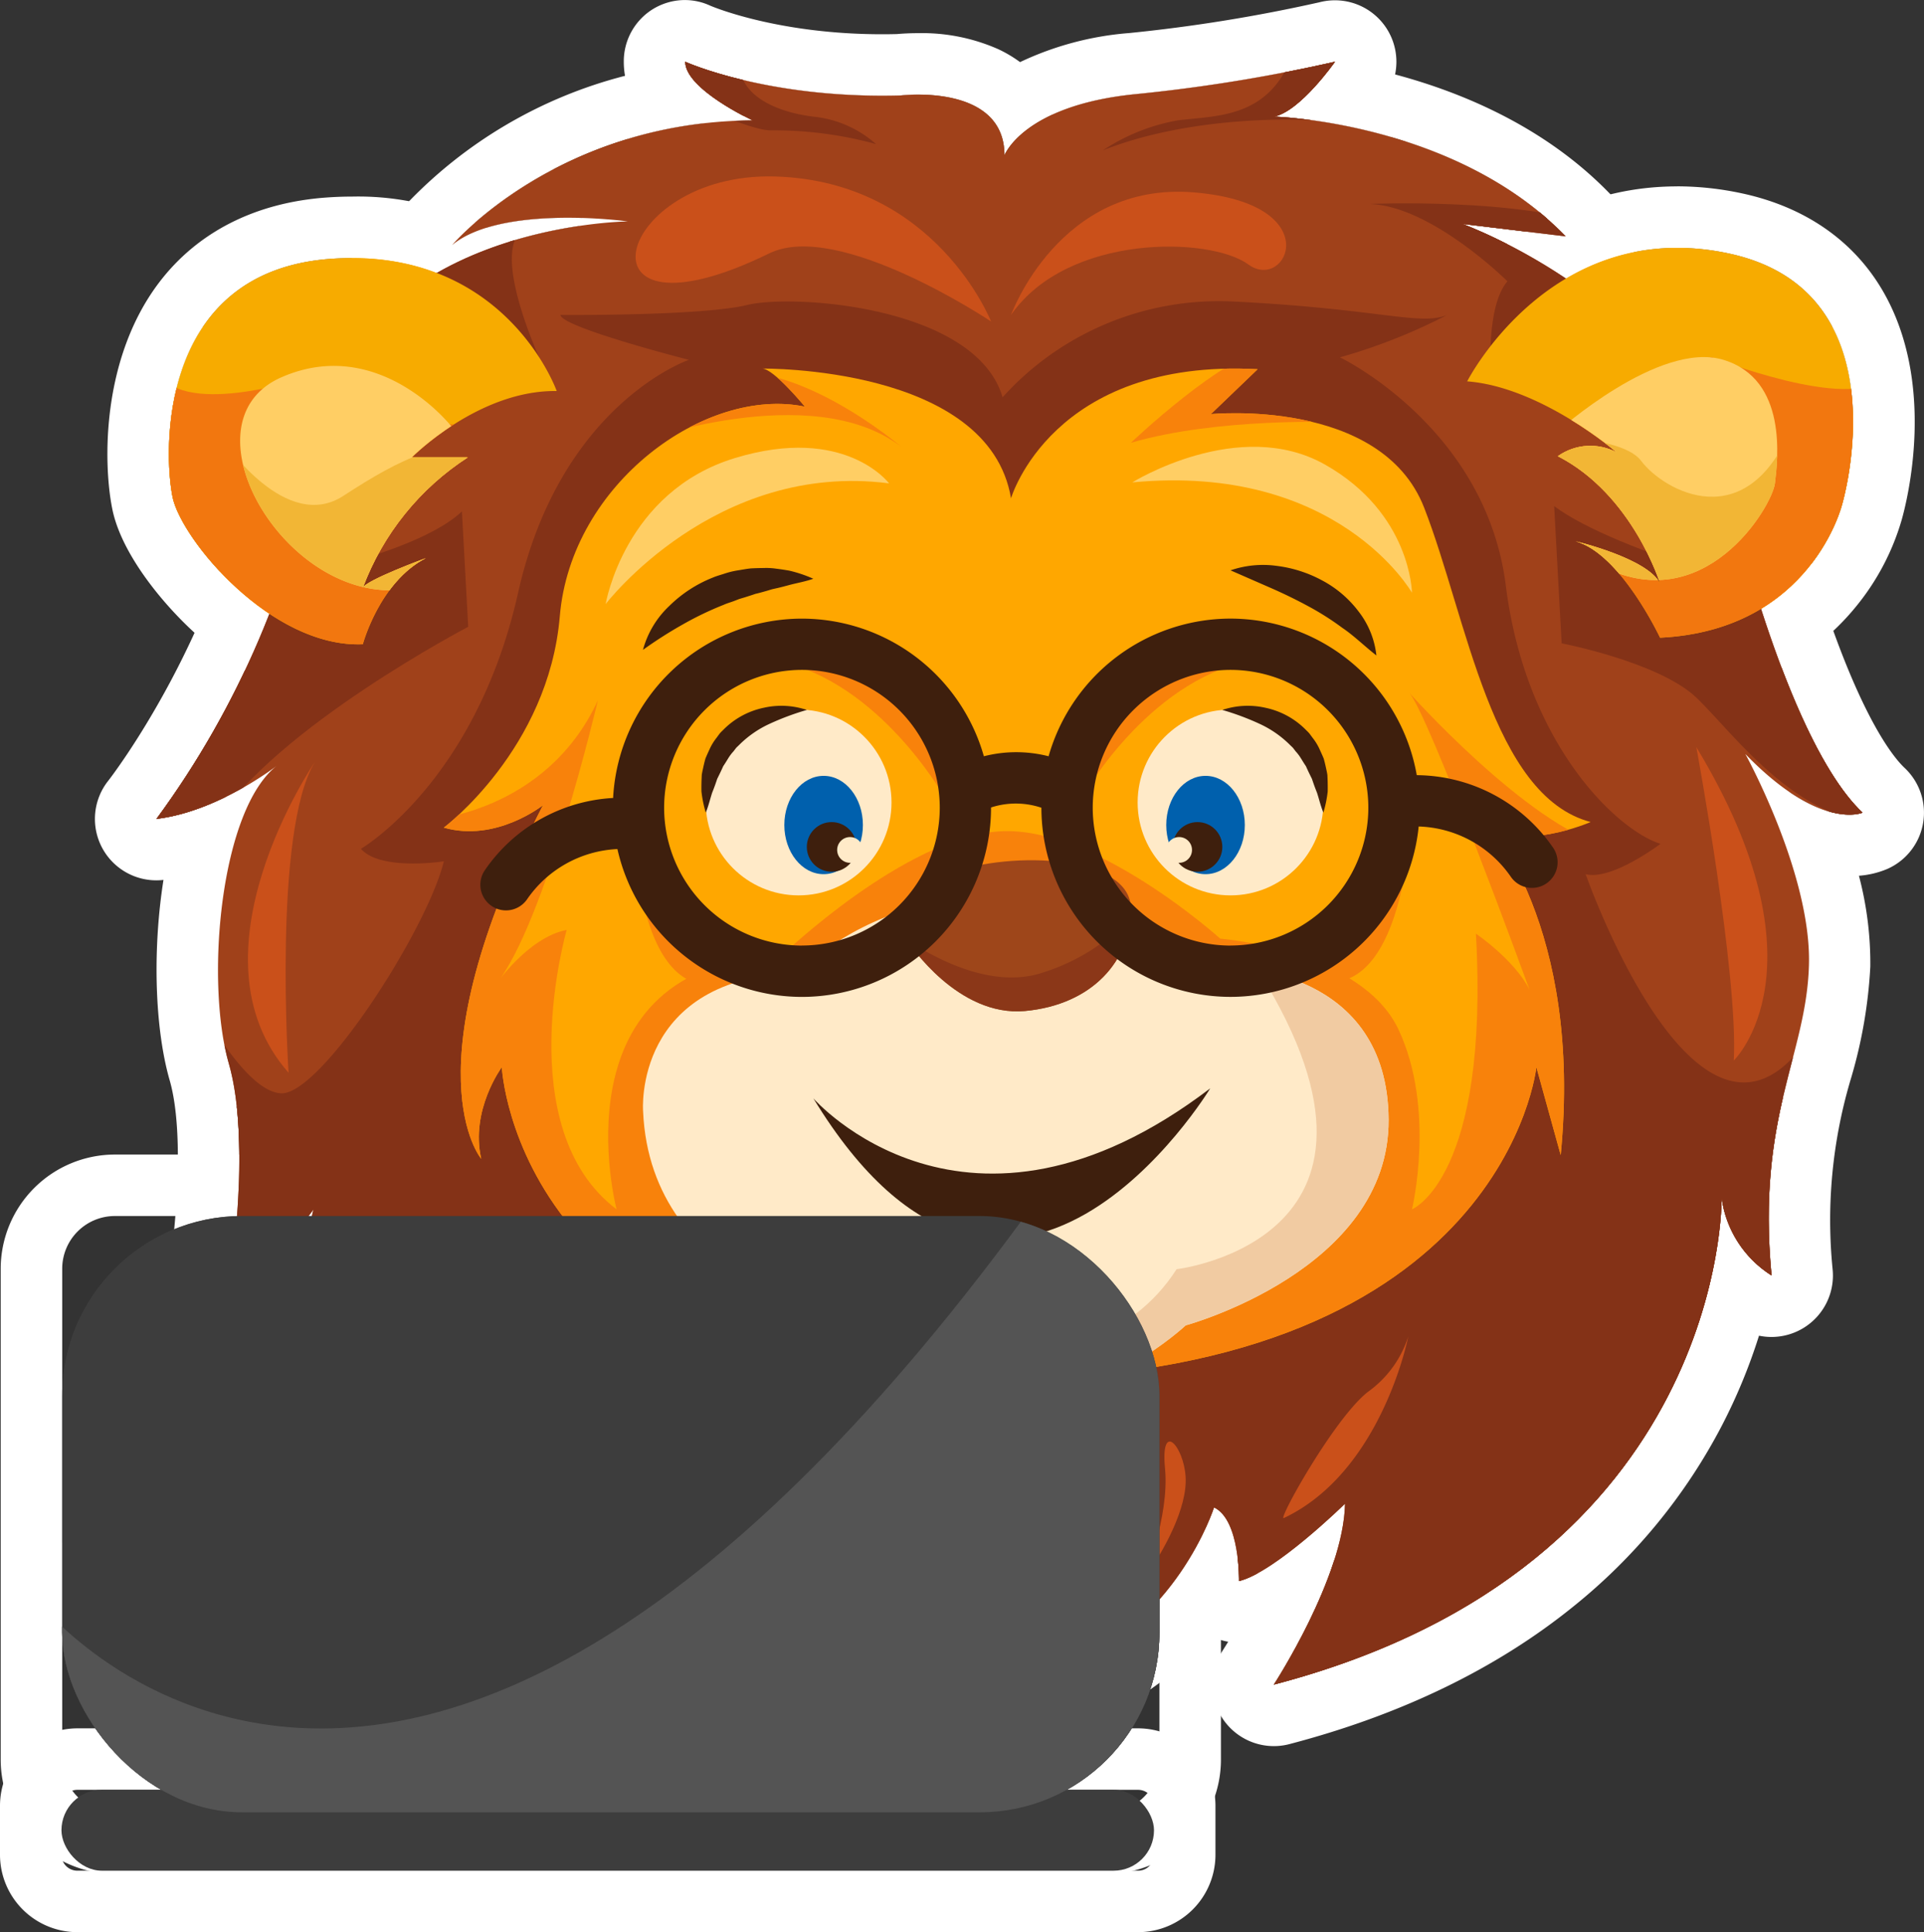 <svg xmlns="http://www.w3.org/2000/svg" width="183.599" height="184.35">
    <rect width="100%" height="100%" fill="#333333" stroke="none"/>
    <defs>
        <clipPath id="clip-path">
            <path id="Path_20874" data-name="Path 20874" class="cls-1" d="M-1184.528 147.84s1.785-4.761 12.5-5.832a155.134 155.134 0 0 0 19.043-3.094s-3.333 4.76-5.832 5.237c0 0 17.257.476 27.85 11.425l-9.878-1.19s20.827 7.5 25.231 25.112 9.046 27.373 12.973 31.063c0 0-4.047 1.785-11.188-5.594 0 0 6.308 11.425 6.07 20.114s-5 14.4-3.57 29.635a10.41 10.41 0 0 1-4.761-7.379s.476 35.11-42.727 46.416c0 0 6.665-10.235 6.784-17.257 0 0-6.665 6.546-10.116 7.379 0 0 .119-5.832-2.38-7.022 0 0-3.689 11.544-14.758 15.234a35.9 35.9 0 0 0 2.856-15.71s-7.379 19.161-15.353 22.851c0 0-10.592-2.618-15.234-25.826 0 0-2.856 5-1.9 8.926 0 0-8.807-8.569-9.283-11.425 0 0 2.619 17.376 11.188 22.256 0 0-27.969-5.118-37.014-21.423s-6.427-23.327-6.427-23.327-5 6.9-8.093 7.5c0 0 2.261-13.568 0-21.423s-.833-24.279 4.641-28.445c0 0-5.593 4.4-11.545 5.118a85.471 85.471 0 0 0 15.353-35.942c3.332-20.828 29.635-21.066 29.635-21.066s-12.021-1.666-16.781 2.261c0 0 10-11.783 28.682-11.9 0 0-6.426-2.975-6.426-5.594 0 0 7.855 3.57 20.589 3.213-.008-.004 9.871-1.194 9.871 5.709z" transform="translate(1265.459 -138.914)"/>
        </clipPath>
        <clipPath id="clip-path-2">
            <path id="Path_20899" data-name="Path 20899" class="cls-1" d="M-1117.784 251.129s3.9-13.389 23.535-12.318l-4.463 4.285s16.246-1.607 20.352 8.926 6.427 27.493 15.889 29.992c0 0-6.962 3.035-10 0 0 0 9.283 9.819 7.141 31.777l-2.321-8.39s-2.975 28.921-50.135 29.813-48.588-29.813-48.588-29.813-3.035 4.106-1.964 8.747c0 0-7.141-8.391 5.892-33.741 0 0-4.463 3.57-9.462 2.142 0 0 10-7.5 11.068-20.173s13.925-21.958 23.387-19.994c0 0-3.035-3.692-4.107-3.632.003 0 21.66-.296 23.776 12.379z" transform="translate(1171.906 -238.749)"/>
        </clipPath>
        <clipPath id="clip-path-3">
            <path id="Path_20908" data-name="Path 20908" class="cls-1" d="M-1092.281 417.53s14.906-16.285 41.685-.446c0 0 14.55.089 14.639 14.46s-19.36 19.638-19.36 19.638-8.192 7.676-16.821 6.605-15.145-7.051-15.145-7.051-19.1-3.124-19.816-19.995c-.001-.001-.981-12.765 14.818-13.211z" transform="translate(1107.11 -410.158)"/>
        </clipPath>
        <clipPath id="clip-path-4">
            <path id="Path_20924" data-name="Path 20924" class="cls-1" d="M-838.894 212.214s8.033-15.774 24.9-12.216 10.89 23.909 10.89 23.909-2.9 12.05-17.382 12.764c0 0-3.772-8.034-8.057-9.194 0 0 6.831 1.607 8.057 4.017 0 0-2.612-8.48-9.753-12.14a5.347 5.347 0 0 1 5.623-.357s-7.226-6.247-14.278-6.783z" transform="translate(838.894 -199.476)"/>
        </clipPath>
        <clipPath id="clip-path-5">
            <path id="Path_20923" data-name="Path 20923" class="cls-1" d="M-815.48 242.154s9.729-8.748 15.889-6.873 5.177 9.551 4.909 11.782-6.784 13.121-16.781 7.766l-5.356-2.41-1.071-8.84z" transform="translate(817.89 -235.018)"/>
        </clipPath>
        <clipPath id="clip-path-6">
            <path id="Path_20934" data-name="Path 20934" class="cls-1" d="M-1224.368 215.481s-4.879-13.806-21.542-12.615-15.948 18.685-15.115 22.732 9.41 14.4 18.153 14.044c0 0 1.6-5.951 6.006-8.212 0 0-5.7 2.092-6.006 2.831a25.425 25.425 0 0 1 10.053-12.471h-5.356s6.365-6.42 13.807-6.309z" transform="translate(1261.374 -202.793)"/>
        </clipPath>
        <clipPath id="clip-path-7">
            <path id="Path_20933" data-name="Path 20933" class="cls-1" d="M-1217.03 245.22c.357-.3-7.209-10.65-17.232-6.246s.927 22.562 12.59 20.088l6.9-4.735a24.689 24.689 0 0 1-.595-3.571 51.357 51.357 0 0 0-1.663-5.536z" transform="translate(1238.194 -237.884)"/>
        </clipPath>
        <clipPath id="clip-path-8">
            <path id="Path_20947" data-name="Path 20947" class="cls-1" d="M-1022.316 406.621s-3.154-4.149 3.511-6.567 17.644-1.667 17.659 3.283-3.675 9.175-10.1 9.77-11.07-6.486-11.07-6.486z" transform="translate(1023.062 -398.723)"/>
        </clipPath>
        <clipPath id="clip-path-9">
            <rect id="Rectangle_66" data-name="Rectangle 66" class="cls-1" width="104.704" height="56.893" rx="17.156"/>
        </clipPath>
        <style>
            .cls-1{fill:none}.cls-2{fill:#a0411a}.cls-3{fill:#fff}.cls-4{clip-path:url(#clip-path)}.cls-5{fill:#843217}.cls-6{fill:#ca501a}.cls-7{fill:#ffa700}.cls-8{clip-path:url(#clip-path-2)}.cls-9{fill:#f8820b}.cls-10{fill:#ffce64}.cls-11{fill:#ffeac8}.cls-12{clip-path:url(#clip-path-3)}.cls-13{fill:#f1cba2}.cls-14{fill:#3e1f0d}.cls-15{fill:#f7ab00}.cls-16{clip-path:url(#clip-path-4)}.cls-17{fill:#f2770f}.cls-18{clip-path:url(#clip-path-5)}.cls-19{fill:#f2b635}.cls-20{clip-path:url(#clip-path-6)}.cls-21{clip-path:url(#clip-path-7)}.cls-22{fill:#9e461a}.cls-23{clip-path:url(#clip-path-8)}.cls-24{fill:#8b3718}.cls-25{fill:#0060ad}.cls-26{fill:#3d3d3d}.cls-27{clip-path:url(#clip-path-9)}.cls-28{fill:#545454}
        </style>
    </defs>
    <g id="Group_6394" data-name="Group 6394" transform="translate(1316.344 -118.831)">
        <g id="Group_6358" data-name="Group 6358" transform="translate(-1307.292 118.831)">
            <g id="Group_6291" data-name="Group 6291">
                <g id="Group_6281" data-name="Group 6281">
                    <path id="Path_20858" data-name="Path 20858" class="cls-2" d="M-1184.528 147.84s1.785-4.761 12.5-5.832a155.134 155.134 0 0 0 19.043-3.094s-3.333 4.76-5.832 5.237c0 0 17.257.476 27.85 11.425l-9.878-1.19s20.827 7.5 25.231 25.112 9.046 27.373 12.973 31.063c0 0-4.047 1.785-11.188-5.594 0 0 6.308 11.425 6.07 20.114s-5 14.4-3.57 29.635a10.41 10.41 0 0 1-4.761-7.379s.476 35.11-42.727 46.416c0 0 6.665-10.235 6.784-17.257 0 0-6.665 6.546-10.116 7.379 0 0 .119-5.832-2.38-7.022 0 0-3.689 11.544-14.758 15.234a35.9 35.9 0 0 0 2.856-15.71s-7.379 19.161-15.353 22.851c0 0-10.592-2.618-15.234-25.826 0 0-2.856 5-1.9 8.926 0 0-8.807-8.569-9.283-11.425 0 0 2.619 17.376 11.188 22.256 0 0-27.969-5.118-37.014-21.423s-6.427-23.327-6.427-23.327-5 6.9-8.093 7.5c0 0 2.261-13.568 0-21.423s-.833-24.279 4.641-28.445c0 0-5.593 4.4-11.545 5.118a85.471 85.471 0 0 0 15.353-35.942c3.332-20.828 29.635-21.066 29.635-21.066s-12.021-1.666-16.781 2.261c0 0 10-11.783 28.682-11.9 0 0-6.426-2.975-6.426-5.594 0 0 7.855 3.57 20.589 3.213-.008-.004 9.871-1.194 9.871 5.709z" transform="translate(1271.328 -133.025)"/>
                    <path id="Path_20859" data-name="Path 20859" class="cls-3" d="M-1167.136 124.72s-3.333 4.761-5.832 5.237c0 0 17.258.476 27.85 11.425l-9.878-1.19s20.828 7.5 25.231 25.112 9.045 27.373 12.973 31.063a3.391 3.391 0 0 1-1.258.19c-1.71 0-5.117-.811-9.93-5.784 0 0 6.308 11.425 6.069 20.114s-5 14.4-3.57 29.635a10.41 10.41 0 0 1-4.761-7.379s.476 35.11-42.727 46.416c0 0 6.665-10.235 6.784-17.257 0 0-6.665 6.546-10.116 7.379 0 0 .119-5.832-2.38-7.022 0 0-3.689 11.545-14.758 15.234a35.9 35.9 0 0 0 2.857-15.71s-7.379 19.161-15.353 22.851c0 0-10.593-2.618-15.234-25.826 0 0-2.856 5-1.9 8.926 0 0-8.807-8.569-9.283-11.425 0 0 2.619 17.376 11.188 22.256 0 0-27.969-5.118-37.014-21.423s-6.426-23.327-6.426-23.327-5 6.9-8.093 7.5c0 0 2.261-13.568 0-21.423-2.253-7.824-.845-24.149 4.576-28.395l.065-.05-.065.05c-.64.489-5.9 4.4-11.479 5.067a85.475 85.475 0 0 0 15.352-35.942c3.333-20.828 29.635-21.066 29.635-21.066a46.536 46.536 0 0 0-5.733-.351c-3.773 0-8.472.488-11.048 2.612 0 0 10-11.783 28.683-11.9 0 0-6.427-2.975-6.427-5.594 0 0 7.125 3.239 18.8 3.239.585 0 1.179-.008 1.786-.025a14.937 14.937 0 0 1 1.615-.078c2.8 0 8.263.658 8.263 5.791 0 0 1.785-4.761 12.5-5.832a155.144 155.144 0 0 0 19.043-3.094m-62.037-5.889a5.86 5.86 0 0 0-3.147.923 5.859 5.859 0 0 0-2.687 4.966 7.658 7.658 0 0 0 .117 1.342 43.824 43.824 0 0 0-20.981 12.359 5.854 5.854 0 0 0-1.149 2.117 30.527 30.527 0 0 0-5.355 4.268 27.332 27.332 0 0 0-7.669 15.287c-3.033 18.954-14.048 33.087-14.159 33.227a5.858 5.858 0 0 0-.527 6.5 5.864 5.864 0 0 0 5.121 3 5.917 5.917 0 0 0 .676-.039q-.095.6-.172 1.184c-.861 6.433-.567 13.307.766 17.939 1.546 5.369.416 15.42-.15 18.84a5.868 5.868 0 0 0 1.693 5.16 5.869 5.869 0 0 0 4.094 1.666 5.867 5.867 0 0 0 1.106-.106 9.47 9.47 0 0 0 2.336-.786 68.657 68.657 0 0 0 5.948 13.7c4.415 7.959 12.763 14.49 24.81 19.41a90.815 90.815 0 0 0 16.277 4.936 5.861 5.861 0 0 0 1.058.1 5.867 5.867 0 0 0 3.841-1.435q.573.711 1.172 1.372c4.109 4.526 7.783 5.707 8.811 5.961a5.876 5.876 0 0 0 1.407.171 5.866 5.866 0 0 0 2.463-.542 22.636 22.636 0 0 0 8-6.943 5.911 5.911 0 0 0 2 .349 5.952 5.952 0 0 0 1.881-.306 27.865 27.865 0 0 0 12.475-8.6 5.794 5.794 0 0 0 1.786.614q-.289.473-.563.9a5.868 5.868 0 0 0 .166 6.628 5.867 5.867 0 0 0 4.754 2.432 5.842 5.842 0 0 0 1.483-.191c10.666-2.791 19.786-7.211 27.107-13.137a54.311 54.311 0 0 0 14.18-17.286 53.539 53.539 0 0 0 3.526-8.545 5.871 5.871 0 0 0 1.189.122 5.861 5.861 0 0 0 3.156-.921 5.865 5.865 0 0 0 2.684-5.491 47.039 47.039 0 0 1 1.77-18.329 45.816 45.816 0 0 0 1.824-10.6 32.764 32.764 0 0 0-1.087-8.664 8.567 8.567 0 0 0 2.708-.65 5.864 5.864 0 0 0 3.414-4.377 5.865 5.865 0 0 0-1.765-5.263c-1.3-1.223-5.964-6.871-11.3-28.211-2.452-9.808-9-16.851-15.253-21.563a5.864 5.864 0 0 0-1.575-5.015c-6.153-6.361-14.077-9.662-20.492-11.374a5.885 5.885 0 0 0 .125-1.21 5.864 5.864 0 0 0-5.481-5.852q-.191-.013-.384-.013-.213 0-.426.016a5.862 5.862 0 0 0-1.057.174 152.236 152.236 0 0 1-18.143 2.935 29.662 29.662 0 0 0-10.422 2.773 12.242 12.242 0 0 0-2.078-1.234 17.974 17.974 0 0 0-7.676-1.528c-.882 0-1.587.05-1.985.086-.472.012-.948.018-1.417.018-9.841 0-16.042-2.571-16.395-2.721a5.768 5.768 0 0 0-2.439-.542z" transform="translate(1285.475 -118.831)"/>
                </g>
                <g id="Group_6290" data-name="Group 6290" transform="translate(5.869 5.889)">
                    <g id="Group_6289" data-name="Group 6289" class="cls-4">
                        <g id="Group_6282" data-name="Group 6282" transform="translate(-21.813 16.979)">
                            <path id="Path_20860" data-name="Path 20860" class="cls-5" d="M-1300.683 282.281s4.93 10 8.713 10.116 13.9-15.591 15.506-22.137c0 0-6.01.952-7.915-1.19 0 0 10.95-6.367 15-24.428s16.3-22.226 16.3-22.226-12.139-3.095-12.258-4.285c0 0 13.419.119 17.837-.952s21.795.119 24.354 8.807a27.8 27.8 0 0 1 21.958-9.137c14.044.687 17.852 2.353 20.47 1.282a54.291 54.291 0 0 1-10.235 4.046s13.925 6.665 15.829 21.78 10.592 23.327 14.758 24.636c0 0-4.642 3.528-7.14 2.895 0 0 11.361 32.405 22 14.449q.128-.217.256-.443c10.711-18.924 4.166 63.212 4.166 63.212l-89.784 16.885-57.915-15.71s-31.063-44.274-31.063-46.059 19.163-21.541 19.163-21.541z" transform="translate(1325.709 -210.951)"/>
                            <path id="Path_20861" data-name="Path 20861" class="cls-3" d="M-1216.724 202.68q.691 0 1.4.035c10.781.527 15.531 1.632 18.34 1.632a5.486 5.486 0 0 0 2.131-.35 54.3 54.3 0 0 1-10.235 4.046s13.925 6.665 15.829 21.78 10.592 23.327 14.758 24.636c0 0-3.908 2.97-6.483 2.97a2.674 2.674 0 0 1-.657-.076s6.966 19.87 15.1 19.87c2.253 0 4.594-1.525 6.9-5.421q.128-.217.256-.443c1.106-1.954 2.029-2.831 2.793-2.831 6.637 0 1.373 66.043 1.373 66.043L-1245 351.456l-57.915-15.71s-31.063-44.274-31.063-46.059 19.161-21.542 19.161-21.542 4.931 10 8.714 10.116h.043c3.815 0 13.862-15.616 15.463-22.137a20.99 20.99 0 0 1-2.939.211c-1.808 0-3.967-.267-4.976-1.4 0 0 10.95-6.367 15-24.428s16.3-22.226 16.3-22.226-12.139-3.095-12.258-4.285h1.2c3.386 0 13.026-.08 16.642-.956a17.628 17.628 0 0 1 3.819-.33c6.769 0 18.471 2.13 20.535 9.137a27.8 27.8 0 0 1 20.556-9.172M-1216.719 196.811a33.463 33.463 0 0 0-19.637 6.391 23.505 23.505 0 0 0-7.487-4.087 44.6 44.6 0 0 0-13.967-2.269 22.746 22.746 0 0 0-5.2.495c-1.951.473-8.084.791-15.26.791H-1279.465a5.863 5.863 0 0 0-4.332 1.91 5.865 5.865 0 0 0-1.5 4.538c.372 3.72 3.633 5.231 5.33 5.916a40.929 40.929 0 0 0-9.263 18.729c-3.391 15.137-12.134 20.589-12.221 20.64a5.865 5.865 0 0 0-2.843 4.143 5.867 5.867 0 0 0 1.407 4.823 9.136 9.136 0 0 0 3.654 2.454 68.788 68.788 0 0 1-2.194 3.67 48.016 48.016 0 0 1-4.623 6.242 36.656 36.656 0 0 1-3.5-5.645 5.864 5.864 0 0 0-4.349-3.2 5.863 5.863 0 0 0-.911-.071 5.863 5.863 0 0 0-4.21 1.782c-.048.05-4.891 5.045-9.67 10.2-2.836 3.056-5.106 5.58-6.747 7.5-3.059 3.581-4.4 5.413-4.4 7.928 0 1.784.706 3.127 2.2 5.563.839 1.365 2.059 3.256 3.623 5.623 2.6 3.924 6.208 9.252 10.737 15.836a3333.383 3333.383 0 0 0 15.563 22.405 5.864 5.864 0 0 0 3.265 2.292l57.915 15.71a5.869 5.869 0 0 0 1.535.2 5.892 5.892 0 0 0 1.085-.1l89.783-16.886a5.864 5.864 0 0 0 4.762-5.3c.012-.151 1.21-15.287 1.742-30.927.316-9.264.34-16.919.072-22.753-.489-10.653-1.894-14.249-3.854-16.372a7 7 0 0 0-5.179-2.322c-4.61 0-7.084 4.371-7.9 5.807q-.1.175-.2.343a8.578 8.578 0 0 1-1.931 2.458c-.647-.356-2.732-1.856-5.742-7.465a60.045 60.045 0 0 1-1.416-2.822 29.144 29.144 0 0 0 2.824-1.856 5.865 5.865 0 0 0 2.229-5.677 5.865 5.865 0 0 0-4.019-4.587c-.471-.159-2.758-1.483-5.275-5.041a32.286 32.286 0 0 1-5.423-14.733 33.123 33.123 0 0 0-9.705-19.382c.433-.214.747-.376.92-.466a5.856 5.856 0 0 0 .8-.486 5.831 5.831 0 0 0 1.4-1.427 5.831 5.831 0 0 0 1.03-3.031 5.8 5.8 0 0 0-.033-.995 5.831 5.831 0 0 0-1.2-2.92 5.828 5.828 0 0 0-.962-.971 5.837 5.837 0 0 0-2.948-1.237 5.883 5.883 0 0 0-.713-.044 5.841 5.841 0 0 0-1.054.1 5.808 5.808 0 0 0-.937.253h-.137c-.757 0-2.1-.165-3.807-.374-3-.367-7.532-.923-14.247-1.251a34.028 34.028 0 0 0-1.689-.042z" transform="translate(1339.844 -196.815)"/>
                        </g>
                        <g id="Group_6283" data-name="Group 6283" transform="translate(127.522 36.537)">
                            <path id="Path_20862" data-name="Path 20862" class="cls-5" d="M-786.752 292.494s-17.758-4.439-23.833-8.983l.714 13.09s9.283 1.785 12.854 5.177 10.176 12.853 19.1 11.961z" transform="translate(816.45 -277.646)"/>
                            <path id="Path_20863" data-name="Path 20863" class="cls-3" d="M-824.72 269.376c6.075 4.544 23.833 8.983 23.833 8.983l8.837 21.244a11.789 11.789 0 0 1-1.183.059c-8.327 0-14.508-8.78-17.919-12.02-3.57-3.392-12.854-5.177-12.854-5.177l-.714-13.09m0-5.865a5.858 5.858 0 0 0-2.767.694 5.865 5.865 0 0 0-3.088 5.49l.714 13.089a5.865 5.865 0 0 0 4.749 5.44c3.6.7 8.564 2.381 9.922 3.67.489.464 1.174 1.209 1.9 2 4 4.351 10.7 11.634 20.059 11.634.587 0 1.181-.03 1.766-.088a5.864 5.864 0 0 0 4.451-2.828 5.864 5.864 0 0 0 .38-5.26l-8.837-21.244a5.865 5.865 0 0 0-3.993-3.437c-6.427-1.609-18.014-5.2-21.742-7.99a5.862 5.862 0 0 0-3.514-1.169z" transform="translate(830.585 -263.511)"/>
                        </g>
                        <g id="Group_6284" data-name="Group 6284" transform="translate(109.937 7.648)">
                            <path id="Path_20864" data-name="Path 20864" class="cls-5" d="M-859.007 201.237s-.481-6.378 1.577-8.807c0 0-7.17-7.141-13.121-7.379 0 0 14.282-.6 21.661 2.142l1.428 5.923z" transform="translate(876.416 -179.132)"/>
                            <path id="Path_20865" data-name="Path 20865" class="cls-3" d="M-881.341 170.861c4.676 0 13.173.289 18.315 2.2l1.428 5.923-11.544 8.12s-.481-6.378 1.577-8.807c0 0-7.17-7.141-13.121-7.379 0 0 1.312-.055 3.345-.055m0-5.865c-2.131 0-3.531.057-3.59.06a5.865 5.865 0 0 0-5.621 5.864 5.865 5.865 0 0 0 5.63 5.855c1.589.063 4.153 1.564 6.377 3.246a23.565 23.565 0 0 0-.43 3.165 32.232 32.232 0 0 0-.015 4.355 5.864 5.864 0 0 0 3.343 4.862 5.856 5.856 0 0 0 2.5.562 5.862 5.862 0 0 0 3.375-1.068l11.544-8.12a5.865 5.865 0 0 0 2.328-6.172l-1.428-5.923a5.864 5.864 0 0 0-3.662-4.124c-5.71-2.119-14.216-2.56-20.35-2.56z" transform="translate(890.551 -164.996)"/>
                        </g>
                        <g id="Group_6285" data-name="Group 6285" transform="translate(84.467 -8.84)">
                            <path id="Path_20866" data-name="Path 20866" class="cls-5" d="M-957.406 140.192a18.843 18.843 0 0 1 7.141-2.856c3.69-.476 8.926-.119 11.068-6.665l6.665-1.9-1.19 5.713-3.837 2.832s-10.802-.694-19.847 2.876z" transform="translate(963.272 -122.902)"/>
                            <path id="Path_20867" data-name="Path 20867" class="cls-3" d="m-946.67 114.632-1.19 5.713-3.836 2.832s-.839-.054-2.245-.054c-3.639 0-11.078.359-17.6 2.934a18.841 18.841 0 0 1 7.141-2.857c3.689-.476 8.926-.119 11.068-6.665l6.664-1.9m0-5.865q-.146 0-.291.007a5.833 5.833 0 0 0-1.45.256l-6.534 1.867a5.865 5.865 0 0 0-3.963 3.815c-.628 1.919-1.065 2.153-4.673 2.5-.51.05-1.037.1-1.572.17a24.605 24.605 0 0 0-9.72 3.845 5.865 5.865 0 0 0-1.846 7.587 5.867 5.867 0 0 0 5.177 3.107 5.846 5.846 0 0 0 2.152-.411c5.773-2.278 12.727-2.524 15.449-2.524 1.168 0 1.874.042 1.881.042.125.008.249.012.373.012a5.84 5.84 0 0 0 3.474-1.147l3.837-2.832a5.863 5.863 0 0 0 2.258-3.522l1.159-5.562a5.869 5.869 0 0 0 .155-1.347 5.865 5.865 0 0 0-5.685-5.862h-.181zm0 11.73z" transform="translate(977.409 -108.767)"/>
                        </g>
                        <g id="Group_6286" data-name="Group 6286" transform="translate(42.694 -8.84)">
                            <path id="Path_20868" data-name="Path 20868" class="cls-5" d="M-1079.752 139.6a10.573 10.573 0 0 0-5.982-2.618c-3.9-.476-7.229-2.261-6.99-5.237l-7.141-2.975v5.713s7.736 3.808 10.056 3.808a36.783 36.783 0 0 1 10.057 1.309z" transform="translate(1105.73 -122.902)"/>
                            <path id="Path_20869" data-name="Path 20869" class="cls-3" d="m-1114 114.632 7.141 2.976c-.238 2.975 3.094 4.761 6.99 5.237a10.574 10.574 0 0 1 5.982 2.618 36.787 36.787 0 0 0-10.057-1.309c-2.321 0-10.057-3.808-10.057-3.808v-5.713m0-5.865a5.863 5.863 0 0 0-3.254.985 5.865 5.865 0 0 0-2.612 4.88v5.713a5.865 5.865 0 0 0 3.274 5.262c.085.042 2.1 1.032 4.44 2.034 4.881 2.089 6.829 2.377 8.207 2.377a31.009 31.009 0 0 1 8.527 1.106 5.854 5.854 0 0 0 1.53.2 5.866 5.866 0 0 0 5.056-2.894 5.865 5.865 0 0 0-.854-7.063 16.272 16.272 0 0 0-9.473-4.348 8.165 8.165 0 0 1-1.928-.45 5.866 5.866 0 0 0-3.518-4.379l-7.141-2.975a5.859 5.859 0 0 0-2.255-.451z" transform="translate(1119.865 -108.767)"/>
                        </g>
                        <g id="Group_6287" data-name="Group 6287" transform="translate(-10.863 37.042)">
                            <path id="Path_20870" data-name="Path 20870" class="cls-5" d="M-1272.627 293s18.8-2.626 24.279-7.763l.6 11.007s-18.329 9.58-24.16 18.774-10.592 3.5-10.592 3.5l2.143-11.322z" transform="translate(1288.37 -279.371)"/>
                            <path id="Path_20871" data-name="Path 20871" class="cls-3" d="m-1262.483 271.1.595 11.007s-18.328 9.58-24.16 18.774c-2.6 4.106-5 5.242-6.844 5.242a5.3 5.3 0 0 1-3.749-1.744l2.142-11.323 7.736-14.193s18.8-2.626 24.279-7.763m0-5.865a5.862 5.862 0 0 0-4.014 1.588c-.383.359-2.738 2.257-11.554 4.384a112.174 112.174 0 0 1-9.523 1.848 5.865 5.865 0 0 0-4.338 3l-7.736 14.193a5.866 5.866 0 0 0-.614 1.717l-2.142 11.323a5.866 5.866 0 0 0 1.262 4.851 11.119 11.119 0 0 0 8.249 3.848 11.257 11.257 0 0 0 6.471-2.12 19.737 19.737 0 0 0 5.325-5.845c4.073-6.421 17.531-14.421 21.924-16.718a5.864 5.864 0 0 0 3.14-5.514l-.6-11.007a5.865 5.865 0 0 0-3.672-5.126 5.86 5.86 0 0 0-2.183-.422z" transform="translate(1302.505 -265.236)"/>
                        </g>
                        <g id="Group_6288" data-name="Group 6288" transform="translate(17.224 9.844)">
                            <path id="Path_20872" data-name="Path 20872" class="cls-5" d="m-1174.7 205.44 1.406-.481s-5.344-11.661-.7-12.471l-9.749 3.022-2.975 2.1z" transform="translate(1192.585 -186.622)"/>
                            <path id="Path_20873" data-name="Path 20873" class="cls-3" d="m-1188.132 178.351-.583.181a2.269 2.269 0 0 1 .583-.181m-.583.181c-3.573 1.688 1.286 12.29 1.286 12.29l-1.407.481-12.021-7.834 2.976-2.1 9.165-2.841m.589-6.047a5.885 5.885 0 0 0-1.014.088 8.242 8.242 0 0 0-1.576.438l-8.9 2.759a5.863 5.863 0 0 0-1.642.807l-2.975 2.1a5.866 5.866 0 0 0-2.486 4.9 5.864 5.864 0 0 0 2.661 4.808l12.021 7.834a5.865 5.865 0 0 0 3.2.952 5.864 5.864 0 0 0 1.9-.315l1.407-.481a5.867 5.867 0 0 0 3.492-3.234 5.866 5.866 0 0 0-.057-4.759 29.691 29.691 0 0 1-1.943-5.826 5.864 5.864 0 0 0 1.609-5.578 5.867 5.867 0 0 0-5.7-4.49z" transform="translate(1206.72 -172.485)"/>
                        </g>
                    </g>
                </g>
            </g>
            <g id="Group_6292" data-name="Group 6292" transform="translate(81.559 12.427)">
                <path id="Path_20875" data-name="Path 20875" class="cls-6" d="M-987.339 192.968s4.612-12.765 17.466-11.693 8.837 9.551 5.177 6.873-17.258-2.948-22.643 4.82z" transform="translate(993.205 -175.346)"/>
                <path id="Path_20876" data-name="Path 20876" class="cls-3" d="M-985.524 167.076q.737 0 1.513.064c11.115.926 9.614 7.393 6.639 7.393a2.471 2.471 0 0 1-1.461-.52c-1.4-1.027-4.273-1.7-7.578-1.7-5.309 0-11.746 1.735-15.065 6.52 0 0 4.248-11.757 15.952-11.757m0-5.865a21.676 21.676 0 0 0-16.814 7.922 26.9 26.9 0 0 0-4.654 7.707 5.865 5.865 0 0 0 2.826 7.2 5.847 5.847 0 0 0 2.687.654 5.863 5.863 0 0 0 4.823-2.523c2.047-2.951 6.8-4 10.245-4a11.39 11.39 0 0 1 4.2.627 8.3 8.3 0 0 0 4.844 1.593 8.084 8.084 0 0 0 8.007-7.857 9.512 9.512 0 0 0-4.263-8.115c-2.418-1.732-5.748-2.785-9.9-3.131a24.117 24.117 0 0 0-2-.084z" transform="translate(1007.342 -161.211)"/>
            </g>
            <g id="Group_6293" data-name="Group 6293" transform="translate(45.733 10.965)">
                <path id="Path_20877" data-name="Path 20877" class="cls-6" d="M-1075.593 190.068s-5.266-13.389-20.619-13.836-19.768 16.726-.536 7.332c6.605-3.225 21.155 6.504 21.155 6.504z" transform="translate(1115.381 -170.359)"/>
                <path id="Path_20878" data-name="Path 20878" class="cls-3" d="M-1110.936 162.089c.193 0 .391 0 .588.008 15.353.446 20.619 13.836 20.619 13.836s-10.705-7.159-17.919-7.159a7.34 7.34 0 0 0-3.236.656c-4.142 2.023-7.187 2.814-9.262 2.814-7.436 0-2.421-10.156 9.211-10.155m0-5.865a22.206 22.206 0 0 0-12.677 3.766c-3.751 2.631-5.9 6.188-5.9 9.759a8.052 8.052 0 0 0 3.134 6.429 9.951 9.951 0 0 0 6.236 1.931c3.219 0 7.195-1.144 11.818-3.4a2.4 2.4 0 0 1 .68-.069c3.721 0 10.815 3.609 14.664 6.172a5.862 5.862 0 0 0 3.253.984 5.858 5.858 0 0 0 3.683-1.3 5.864 5.864 0 0 0 1.777-6.709 29.127 29.127 0 0 0-5.76-8.645 28.359 28.359 0 0 0-20.147-8.906 27.298 27.298 0 0 0-.757-.011z" transform="translate(1129.517 -156.224)"/>
            </g>
            <g id="Group_6294" data-name="Group 6294" transform="translate(146.958 65.423)">
                <path id="Path_20879" data-name="Path 20879" class="cls-6" d="M-764.316 361.937s4.017 21.691 3.57 29.9c0 .003 9.194-8.837-3.57-29.9z" transform="translate(770.181 -356.072)"/>
                <path id="Path_20880" data-name="Path 20880" class="cls-3" d="M-778.452 347.8c12.764 21.066 3.57 29.9 3.57 29.9.446-8.212-3.57-29.9-3.57-29.9m0-5.865a5.853 5.853 0 0 0-2.086.385 5.865 5.865 0 0 0-3.68 6.548c1.082 5.844 3.816 22.359 3.481 28.517a5.864 5.864 0 0 0 3.412 5.65 5.852 5.852 0 0 0 2.442.533 5.862 5.862 0 0 0 4.065-1.637c.626-.6 3.8-3.933 4.741-10.438 1.133-7.808-1.343-16.8-7.36-26.732a5.866 5.866 0 0 0-5.018-2.826z" transform="translate(784.318 -341.935)"/>
            </g>
            <g id="Group_6295" data-name="Group 6295" transform="translate(8.738 66.851)">
                <path id="Path_20881" data-name="Path 20881" class="cls-6" d="M-1231.78 396.442s-1.518-23.029 2.5-29.635c-.001 0-12.497 18.299-2.5 29.635z" transform="translate(1241.527 -360.942)"/>
                <path id="Path_20882" data-name="Path 20882" class="cls-3" d="M-1243.43 352.67c-4.017 6.605-2.5 29.635-2.5 29.635-10-11.336 2.5-29.635 2.5-29.635m.005-5.865q-.219 0-.436.016a5.822 5.822 0 0 0-2.367.693 5.825 5.825 0 0 0-1.8 1.513c-.116.146-.226.3-.327.455a50.736 50.736 0 0 0-5.673 12c-3.1 9.9-1.819 18.443 3.7 24.7a5.865 5.865 0 0 0 4.4 1.986 5.861 5.861 0 0 0 2.251-.45 5.865 5.865 0 0 0 3.6-5.8c0-.055-.364-5.655-.243-11.923.207-10.762 1.615-13.768 1.876-14.235a5.823 5.823 0 0 0 .843-2.427 5.9 5.9 0 0 0 .037-.652v-.012a5.84 5.84 0 0 0-1.024-3.312 5.829 5.829 0 0 0-.917-1.047 5.845 5.845 0 0 0-2.793-1.4 5.848 5.848 0 0 0-1.126-.11zm-.005 11.73z" transform="translate(1255.677 -346.805)"/>
            </g>
            <g id="Group_6296" data-name="Group 6296" transform="translate(48.414 124.995)">
                <path id="Path_20883" data-name="Path 20883" class="cls-6" d="M-1100.195 565.09a6.86 6.86 0 0 1 1.4 1.14 10.1 10.1 0 0 1 1.1 1.327 13.833 13.833 0 0 1 1.409 3.1 46.677 46.677 0 0 1 1.187 3.2c.331 1.093.663 2.183.889 3.3l-.2.07c-.538-1-1.067-1.981-1.648-2.939l-1.726-2.871a17.96 17.96 0 0 1-1.749-2.847 10.708 10.708 0 0 1-.849-3.372z" transform="translate(1106.239 -559.225)"/>
                <path id="Path_20884" data-name="Path 20884" class="cls-3" d="M-1114.33 550.955a6.88 6.88 0 0 1 1.4 1.14 10.148 10.148 0 0 1 1.1 1.327 13.855 13.855 0 0 1 1.409 3.1 46.677 46.677 0 0 1 1.187 3.2c.331 1.093.663 2.182.888 3.3l-.2.07c-.538-1-1.067-1.981-1.648-2.94l-1.726-2.871a17.949 17.949 0 0 1-1.749-2.847 10.727 10.727 0 0 1-.849-3.373l.179-.109m0-5.865a5.859 5.859 0 0 0-3.048.854l-.179.109a5.865 5.865 0 0 0-2.8 5.388 16.485 16.485 0 0 0 1.242 5.14 14.469 14.469 0 0 0 1.786 3.148c.161.229.313.446.415.608l1.707 2.839.009.015c.476.787.936 1.636 1.421 2.536l.083.154a5.867 5.867 0 0 0 5.161 3.078 5.852 5.852 0 0 0 1.961-.339l.2-.07a5.865 5.865 0 0 0 3.786-6.686c-.278-1.378-.669-2.666-1.013-3.8l-.011-.038a52.479 52.479 0 0 0-1.377-3.733l-.006-.013c-.074-.177-.159-.408-.249-.651a14.088 14.088 0 0 0-1.825-3.641 15.84 15.84 0 0 0-1.681-2.009 12.69 12.69 0 0 0-2.568-2.056 5.863 5.863 0 0 0-3.01-.831z" transform="translate(1120.374 -545.09)"/>
            </g>
            <g id="Group_6297" data-name="Group 6297" transform="translate(67.214 132.567)">
                <path id="Path_20885" data-name="Path 20885" class="cls-6" d="M-1030.333 615.439s-7.5-12.05-5.623-18.3 4.285-7.051 4.374-5.623-2.889 3.66-1.712 7.944 2.962 12.764 2.962 12.764-.178-15.532 3.481-16.781 1.964 5.624.893 9.015-4.375 10.981-4.375 10.981z" transform="translate(1042.123 -585.046)"/>
                <path id="Path_20886" data-name="Path 20886" class="cls-3" d="M-1046.238 576.776c.3 0 .494.223.518.606.089 1.428-2.89 3.66-1.713 7.944s2.962 12.764 2.962 12.764-.178-15.532 3.481-16.781a2.476 2.476 0 0 1 .793-.15c2.594 0 1.083 6.05.1 9.165-1.071 3.392-4.374 10.979-4.374 10.979s-7.5-12.05-5.623-18.3c1.371-4.572 3.03-6.229 3.856-6.229m0-5.865c-2.9 0-6.893 1.806-9.474 10.408-1.2 4.007-.435 9.078 2.343 15.505a63.781 63.781 0 0 0 3.918 7.577 5.865 5.865 0 0 0 4.978 2.766q.214 0 .429-.016a5.865 5.865 0 0 0 4.95-3.508c.35-.805 3.458-7.972 4.589-11.554 2.73-8.645 1.451-11.976.032-13.912a7.02 7.02 0 0 0-5.724-2.884 6.322 6.322 0 0 0-6.041-4.383z" transform="translate(1056.261 -570.911)"/>
            </g>
            <g id="Group_6298" data-name="Group 6298" transform="translate(94.2 131.673)">
                <path id="Path_20887" data-name="Path 20887" class="cls-6" d="M-944.216 601.02s2.5-5.946 2.053-10.587 1.785-2.142 1.964.8-2.053 7.074-4.017 9.787z" transform="translate(950.086 -581.997)"/>
                <path id="Path_20888" data-name="Path 20888" class="cls-3" d="M-955.865 573.727c.563 0 1.41 1.607 1.517 3.374.179 2.946-2.053 7.071-4.017 9.784 0 0 2.5-5.945 2.053-10.587-.178-1.857.072-2.57.447-2.571m0-5.865a6.188 6.188 0 0 0-4.567 2.031c-1.912 2.106-1.922 4.829-1.716 6.966.218 2.273-.882 5.969-1.627 7.766a5.857 5.857 0 0 0 2.533 7.375 5.831 5.831 0 0 0 2.865.752 5.873 5.873 0 0 0 4.762-2.431c1.649-2.278 5.448-8.16 5.12-13.577-.267-4.415-2.885-8.884-7.37-8.884z" transform="translate(964.236 -567.862)"/>
            </g>
            <g id="Group_6299" data-name="Group 6299" transform="translate(107.539 121.657)">
                <path id="Path_20889" data-name="Path 20889" class="cls-6" d="M-898.682 571.026c-.646.3 4.82-9.551 8.034-12.05a10.349 10.349 0 0 0 3.838-5.266s-2.511 12.89-11.872 17.316z" transform="translate(904.603 -547.843)"/>
                <path id="Path_20890" data-name="Path 20890" class="cls-3" d="M-900.954 539.571s-2.51 12.9-11.872 17.317a.059.059 0 0 1-.025.007c-.455 0 4.894-9.6 8.059-12.057a10.348 10.348 0 0 0 3.838-5.266m-.005-5.866a5.867 5.867 0 0 0-5.66 4.348 5.376 5.376 0 0 1-1.774 2.155c-1.9 1.476-4.129 4.258-6.632 8.268a65.588 65.588 0 0 0-2.272 3.918c-.9 1.694-2.011 3.8-1.125 6.385a5.892 5.892 0 0 0 5.571 3.98 5.967 5.967 0 0 0 2.535-.571c5.06-2.39 9.292-6.92 12.232-13.1a38.183 38.183 0 0 0 2.887-8.4 5.865 5.865 0 0 0-4.551-6.86 5.894 5.894 0 0 0-1.212-.126zm.005 11.731z" transform="translate(918.746 -533.705)"/>
            </g>
            <g id="Group_6306" data-name="Group 6306" transform="translate(27.407 29.3)">
                <g id="Group_6300" data-name="Group 6300">
                    <path id="Path_20891" data-name="Path 20891" class="cls-7" d="M-1117.784 251.129s3.9-13.389 23.535-12.318l-4.463 4.285s16.246-1.607 20.352 8.926 6.427 27.493 15.889 29.992c0 0-6.962 3.035-10 0 0 0 9.283 9.819 7.141 31.777l-2.321-8.39s-2.975 28.921-50.135 29.813-48.588-29.813-48.588-29.813-3.035 4.106-1.964 8.747c0 0-7.141-8.391 5.892-33.741 0 0-4.463 3.57-9.462 2.142 0 0 10-7.5 11.068-20.173s13.925-21.958 23.387-19.994c0 0-3.035-3.692-4.107-3.632.003 0 21.66-.296 23.776 12.379z" transform="translate(1177.802 -232.885)"/>
                    <path id="Path_20892" data-name="Path 20892" class="cls-3" d="M-1155.64 224.614c1.768 0 21.629.27 23.648 12.38 0 0 3.606-12.379 21.339-12.379.71 0 1.441.02 2.2.061l-4.463 4.284s.888-.088 2.3-.088c4.631 0 14.9.943 18.051 9.014 4.106 10.533 6.427 27.493 15.888 29.992a17.65 17.65 0 0 1-6.056 1.349 5.419 5.419 0 0 1-3.941-1.349s9.283 9.819 7.141 31.777l-2.321-8.39s-2.975 28.921-50.135 29.813c-.674.013-1.344.019-2 .019-45.207 0-46.589-29.832-46.589-29.832s-3.035 4.106-1.964 8.748c0 0-7.141-8.391 5.891-33.741a12.515 12.515 0 0 1-7.025 2.479 8.832 8.832 0 0 1-2.436-.337s10-7.5 11.068-20.173c.975-11.532 11.7-20.257 20.756-20.257a12.929 12.929 0 0 1 2.63.263s-2.951-3.59-4.06-3.632h.079m-.1-5.865c-.119 0-.239 0-.358.01a5.867 5.867 0 0 0-5.4 4.592 28.747 28.747 0 0 0-10.175 6.121 28.162 28.162 0 0 0-9.221 18.274c-.811 9.593-8.4 15.7-8.759 15.986a5.812 5.812 0 0 0-2.268 5.732 5.871 5.871 0 0 0 4.191 4.588q.523.149 1.056.259c-2.6 6.946-3.837 13.143-3.678 18.51.2 6.8 2.605 10.131 3.338 10.991a5.862 5.862 0 0 0 4.468 2.064 5.835 5.835 0 0 0 .9-.069 36.927 36.927 0 0 0 2.833 4.048 41.375 41.375 0 0 0 16.145 11.966c7.912 3.411 17.558 5.14 28.673 5.14.694 0 1.4-.007 2.11-.02 11.486-.217 21.527-2.059 29.845-5.473a46.685 46.685 0 0 0 17.146-11.7 39.127 39.127 0 0 0 3.539-4.537 5.836 5.836 0 0 0 1.81.287c.169 0 .339-.007.51-.022a5.865 5.865 0 0 0 5.332-5.274c.95-9.742-.019-18.536-2.881-26.15a22.494 22.494 0 0 0 2.244-.82 5.865 5.865 0 0 0 3.5-5.824 5.865 5.865 0 0 0-4.35-5.223c-3.981-1.052-6.853-10.525-8.949-17.443-.927-3.058-1.885-6.22-2.973-9.009-2.394-6.141-7.9-10.3-15.553-11.949a5.85 5.85 0 0 0-.3-1.172 5.864 5.864 0 0 0-5.179-3.816 46.664 46.664 0 0 0-2.516-.07c-10.706 0-17.277 3.952-21 7.452q-.477-.433-.99-.842a27.879 27.879 0 0 0-9.633-4.729 51.989 51.989 0 0 0-13.367-1.882h-.1z" transform="translate(1192.011 -218.749)"/>
                </g>
                <g id="Group_6305" data-name="Group 6305" transform="translate(5.896 5.865)">
                    <g id="Group_6304" data-name="Group 6304" class="cls-8">
                        <g id="Group_6301" data-name="Group 6301" transform="translate(-10.209 24.963)">
                            <path id="Path_20893" data-name="Path 20893" class="cls-9" d="M-1183.984 356.135s11.307-.6 16.305-11.425c0 0-5 21.3-9.759 27.135 0 0 3.094-4.522 6.784-5.237 0 0-5.475 18.923 4.761 26.659 0 0-6.189-23.446 15.829-24.279 0 0 11.663-11.188 20.709-11.783s21.065 10.235 21.065 10.235 13.449 1.071 17.019 8.688 1.28 17.138 1.28 17.138 7.408-2.975 6.1-26.3c0 0 3.69 2.5 5.118 5.356 0 0-9.818-26.9-11.574-28.445 0 0 11.336 12.735 18.953 14.758l-4.523 2.023s6.546 21.542 2.975 29.635l-5.117 3.689-28.445 17.5-31.3 3.347-32.372-12.393-16.543-16.067 5.118-20.113z" transform="translate(1192.586 -338.012)"/>
                            <path id="Path_20894" data-name="Path 20894" class="cls-3" d="M-1104.484 329.743a1.2 1.2 0 0 1 .146.162l-.146-.162m.146.162c1.344 1.484 11.7 12.707 18.807 14.6l-4.523 2.023s6.546 21.542 2.975 29.635l-5.118 3.689-28.445 17.5-31.3 3.347-32.372-12.393-16.543-16.067 5.118-20.113-2.38-10.116s11.306-.6 16.305-11.425c0 0-4.658 19.852-9.263 26.475-.319.4-.5.661-.5.661q.248-.3.5-.661c1.016-1.283 3.48-4.032 6.288-4.576 0 0-5.475 18.923 4.761 26.659 0 0-6.189-23.446 15.829-24.279 0 0 11.664-11.188 20.709-11.783.242-.016.486-.024.732-.024 8.948 0 20.334 10.259 20.334 10.259s13.448 1.071 17.019 8.688 1.279 17.138 1.279 17.138 7.409-2.975 6.1-26.3c0 0 3.689 2.5 5.118 5.356 0 0-9.336-25.574-11.428-28.283M-1104.48 323.885a5.852 5.852 0 0 0-4.157 1.727 5.867 5.867 0 0 0-.379 7.858c.967 1.694 3.6 8.2 6.453 15.65a5.863 5.863 0 0 0-1.319 4.046c.026.458.048.908.066 1.347-5.073-4.662-12.532-6.281-16.161-6.813a68.4 68.4 0 0 0-6.074-4.44c-6.227-4.028-11.848-6.07-16.708-6.07-.375 0-.751.012-1.117.036-4.85.319-10.487 2.736-16.755 7.183a75.926 75.926 0 0 0-6 4.745 25.524 25.524 0 0 0-8.5 2.293 19.876 19.876 0 0 0-3.986 2.533c.046-.174.084-.351.114-.53a5.855 5.855 0 0 0-1.453-4.933c-.1-.107-.2-.209-.3-.307 2.53-7.386 4.348-14.981 4.655-16.29a5.864 5.864 0 0 0-3.8-6.885 5.856 5.856 0 0 0-1.908-.321 5.866 5.866 0 0 0-5.325 3.408 14.277 14.277 0 0 1-11.315 8.027 5.741 5.741 0 0 0-4.381 2.29 5.832 5.832 0 0 0-.993 4.909l2.052 8.719-4.764 18.722a5.865 5.865 0 0 0 1.6 5.653l16.543 16.067a5.862 5.862 0 0 0 1.99 1.27l32.372 12.392a5.864 5.864 0 0 0 2.1.388 5.821 5.821 0 0 0 .624-.033l31.3-3.347a5.858 5.858 0 0 0 2.449-.836l28.445-17.5q.183-.113.357-.238l5.118-3.689a5.867 5.867 0 0 0 1.936-2.39c1.994-4.519 2.076-11.484.251-21.292-.513-2.758-1.1-5.327-1.62-7.4a5.865 5.865 0 0 0 3.4-5.8 5.864 5.864 0 0 0-4.34-5.2c-3.7-.983-10.758-7.14-15.866-12.755a6.786 6.786 0 0 0-.715-.735 5.845 5.845 0 0 0-3.874-1.464z" transform="translate(1206.721 -323.879)"/>
                        </g>
                        <g id="Group_6302" data-name="Group 6302" transform="translate(12.43 -5.55)">
                            <path id="Path_20895" data-name="Path 20895" class="cls-9" d="M-1109.516 246.59s16.81-6.194 25.352.385c0 0-9.822-8.416-17.4-6.989z" transform="translate(1115.381 -233.959)"/>
                            <path id="Path_20896" data-name="Path 20896" class="cls-3" d="M-1113.89 225.689c7.244 0 15.59 7.152 15.59 7.152-2.963-2.283-6.92-3.027-10.826-3.027a48.073 48.073 0 0 0-14.525 2.642l7.947-6.6a9.811 9.811 0 0 1 1.814-.163m0-5.865a15.717 15.717 0 0 0-2.9.264 5.866 5.866 0 0 0-2.663 1.252l-7.948 6.6a5.865 5.865 0 0 0-1.332 7.441 5.866 5.866 0 0 0 5.082 2.936 5.851 5.851 0 0 0 2.026-.362 42.412 42.412 0 0 1 12.5-2.281c3.205 0 5.712.625 7.248 1.809a5.842 5.842 0 0 0 3.575 1.219 5.855 5.855 0 0 0 4.555-2.166 5.865 5.865 0 0 0-.736-8.152c-1.023-.877-10.257-8.563-19.406-8.563z" transform="translate(1129.517 -219.824)"/>
                        </g>
                        <g id="Group_6303" data-name="Group 6303" transform="translate(59.697 -7.886)">
                            <path id="Path_20897" data-name="Path 20897" class="cls-9" d="M-948.325 240.96s8.911-8.508 13.478-9.1l6.233 7.141s-11.335-.483-19.711 1.959z" transform="translate(954.19 -225.992)"/>
                            <path id="Path_20898" data-name="Path 20898" class="cls-3" d="m-948.983 217.722 6.234 7.141s-.9-.038-2.387-.038c-3.776 0-11.312.247-17.324 2 0 0 8.911-8.508 13.478-9.1m0-5.865a5.841 5.841 0 0 0-.758.049c-1.912.249-5.166 1.14-11.32 5.98a81.443 81.443 0 0 0-5.451 4.7 5.865 5.865 0 0 0-1.031 7.171 5.866 5.866 0 0 0 5.081 2.936 5.861 5.861 0 0 0 1.642-.235c5.466-1.594 12.788-1.766 15.683-1.766 1.319 0 2.135.033 2.143.033.08 0 .161.005.242.005a5.867 5.867 0 0 0 5.289-3.329 5.864 5.864 0 0 0-.869-6.392l-6.233-7.141a5.865 5.865 0 0 0-4.418-2.008z" transform="translate(968.326 -211.857)"/>
                        </g>
                    </g>
                </g>
            </g>
            <g id="Group_6307" data-name="Group 6307" transform="translate(42.879 36.849)">
                <path id="Path_20900" data-name="Path 20900" class="cls-10" d="M-1092.2 267.9s-4.2-5.623-14.728-2.41-12.318 13.925-12.318 13.925 10.446-13.66 27.046-11.515z" transform="translate(1125.111 -258.63)"/>
                <path id="Path_20901" data-name="Path 20901" class="cls-3" d="M-1114.959 250.36c6.083 0 8.622 3.4 8.622 3.4a27.523 27.523 0 0 0-3.523-.228c-14.543 0-23.523 11.743-23.523 11.743s1.785-10.711 12.318-13.925a20.925 20.925 0 0 1 6.106-.992m0-5.865a26.9 26.9 0 0 0-7.818 1.247c-13.85 4.225-16.294 17.986-16.392 18.57a5.883 5.883 0 0 0 3.462 6.383 5.9 5.9 0 0 0 2.321.477 5.8 5.8 0 0 0 4.65-2.319c.3-.375 7.7-9.454 18.875-9.454a21.719 21.719 0 0 1 2.772.18 5.869 5.869 0 0 0 .752.048 5.865 5.865 0 0 0 5.062-2.9 5.865 5.865 0 0 0-.363-6.467c-.439-.59-4.55-5.76-13.322-5.76z" transform="translate(1139.249 -244.495)"/>
            </g>
            <g id="Group_6308" data-name="Group 6308" transform="translate(93.134 36.767)">
                <path id="Path_20902" data-name="Path 20902" class="cls-10" d="M-947.869 267.608s10.176-6.337 18.388-1.7 8.3 12.229 8.3 12.229-7.05-12.403-26.688-10.529z" transform="translate(953.734 -258.348)"/>
                <path id="Path_20903" data-name="Path 20903" class="cls-3" d="M-950.411 250.078a13.63 13.63 0 0 1 6.793 1.7c8.212 4.642 8.3 12.229 8.3 12.229s-6.1-10.726-22.736-10.726c-1.257 0-2.574.061-3.954.193a24.834 24.834 0 0 1 11.6-3.4m0-5.865a30.4 30.4 0 0 0-14.7 4.282 5.865 5.865 0 0 0-2.455 6.857 5.865 5.865 0 0 0 5.552 3.986q.279 0 .56-.027a35.74 35.74 0 0 1 3.4-.167c12.411 0 17.227 7.119 17.656 7.794a5.714 5.714 0 0 0 5.072 3.018 6.075 6.075 0 0 0 1.5-.189 5.918 5.918 0 0 0 4.376-5.831c-.048-4.072-2.477-12.29-11.28-17.266a19.414 19.414 0 0 0-9.679-2.459z" transform="translate(967.871 -244.213)"/>
            </g>
            <g id="Group_6313" data-name="Group 6313" transform="translate(46.439 79.563)">
                <g id="Group_6309" data-name="Group 6309">
                    <path id="Path_20904" data-name="Path 20904" class="cls-11" d="M-1092.281 417.53s14.906-16.285 41.685-.446c0 0 14.55.089 14.639 14.46s-19.36 19.638-19.36 19.638-8.192 7.676-16.821 6.605-15.145-7.051-15.145-7.051-19.1-3.124-19.816-19.995c-.001-.001-.981-12.765 14.818-13.211z" transform="translate(1112.974 -404.293)"/>
                    <path id="Path_20905" data-name="Path 20905" class="cls-3" d="M-1087.1 396.023c6.113 0 13.6 1.743 22.366 6.925 0 0 14.55.089 14.639 14.46s-19.36 19.637-19.36 19.637-7.159 6.708-15.141 6.708a13.594 13.594 0 0 1-1.68-.1c-8.629-1.071-15.145-7.052-15.145-7.052s-19.1-3.124-19.816-19.995c0 0-.982-12.764 14.817-13.211 0 0 6.749-7.371 19.319-7.372m0-5.865a35.1 35.1 0 0 0-17.261 4.446 31.013 31.013 0 0 0-4.487 3.068c-5.823.565-10.416 2.678-13.675 6.3a18.59 18.59 0 0 0-4.571 12.942 24.508 24.508 0 0 0 4.471 13.327 27.71 27.71 0 0 0 8.566 7.731 37.3 37.3 0 0 0 9.984 4.058 35.761 35.761 0 0 0 17.073 7.442 19.584 19.584 0 0 0 2.4.147c8.288 0 15.358-5.1 18.06-7.34a46.042 46.042 0 0 0 9.961-4.726c8.125-5.214 12.393-12.192 12.344-20.18-.05-8.117-3.815-14.449-10.6-17.832a24.549 24.549 0 0 0-8.131-2.342c-8.266-4.672-16.38-7.04-24.136-7.04z" transform="translate(1127.108 -390.158)"/>
                </g>
                <g id="Group_6312" data-name="Group 6312" transform="translate(5.864 5.865)">
                    <g id="Group_6311" data-name="Group 6311" class="cls-12">
                        <g id="Group_6310" data-name="Group 6310" transform="translate(14.215 .287)">
                            <path id="Path_20906" data-name="Path 20906" class="cls-13" d="M-1038.58 467.675s22.137 6.546 30.825-7.022c0 0 24.517-2.856 7.141-29.516l8.331 2.737 4.761 5.118 1.874 8.45-3.421 10.354-7.379 6.07-9.64 4.166-7.26 4.685-8.331 1.385-9.007-.6z" transform="translate(1044.461 -425.272)"/>
                            <path id="Path_20907" data-name="Path 20907" class="cls-3" d="m-1014.788 417 8.331 2.737 4.761 5.118 1.874 8.45-3.422 10.354-7.379 6.07-9.64 4.166-7.26 4.685-8.331 1.385-9.007-.6-7.893-5.832a46.4 46.4 0 0 0 11.8 1.578c6.7 0 14.6-1.695 19.024-8.6 0 0 24.517-2.856 7.141-29.516m0-5.865a5.866 5.866 0 0 0-4.651 2.291 5.865 5.865 0 0 0-.263 6.776c4.56 7 6.244 12.646 4.743 15.911-1.654 3.6-7.318 4.526-7.674 4.58a5.7 5.7 0 0 0-4.235 2.66c-2.507 3.914-7.245 5.9-14.085 5.9a41.038 41.038 0 0 1-10.151-1.342 5.843 5.843 0 0 0-1.685-.249 5.853 5.853 0 0 0-5.229 3.244 5.88 5.88 0 0 0 1.779 7.35l7.893 5.832a5.867 5.867 0 0 0 3.1 1.135l9.007.6c.129.009.258.013.387.013a5.889 5.889 0 0 0 .962-.079l8.331-1.385a5.864 5.864 0 0 0 2.218-.857l6.852-4.422 9.195-3.973a5.868 5.868 0 0 0 1.4-.854l7.379-6.07a5.861 5.861 0 0 0 1.843-2.689l3.422-10.354a5.868 5.868 0 0 0 .157-3.11l-1.874-8.45a5.862 5.862 0 0 0-1.432-2.725l-4.761-5.118a5.866 5.866 0 0 0-2.463-1.577l-8.331-2.737a5.86 5.86 0 0 0-1.83-.294z" transform="translate(1058.635 -411.136)"/>
                        </g>
                    </g>
                </g>
            </g>
            <g id="Group_6314" data-name="Group 6314" transform="translate(62.683 97.974)">
                <path id="Path_20909" data-name="Path 20909" class="cls-14" d="M-1051.669 473.893s14.6 16.781 37.877-.952c0 0-19.145 31.659-37.877.952z" transform="translate(1057.546 -467.076)"/>
                <path id="Path_20910" data-name="Path 20910" class="cls-3" d="M-1027.958 458.806s-8.682 14.357-20.073 14.357c-5.525 0-11.686-3.376-17.8-13.4a23.9 23.9 0 0 0 17.091 7.184c5.729 0 12.737-2 20.785-8.136m0-5.865a5.852 5.852 0 0 0-3.553 1.2c-6.042 4.6-11.839 6.937-17.231 6.937a18.018 18.018 0 0 1-12.685-5.19 5.753 5.753 0 0 0-4.419-2.059 5.9 5.9 0 0 0-3.442 1.114 5.913 5.913 0 0 0-1.553 7.869c6.564 10.76 14.238 16.215 22.81 16.215 6.245 0 12.625-3.075 18.452-8.893a48.519 48.519 0 0 0 6.639-8.293 5.865 5.865 0 0 0-1.1-7.4 5.856 5.856 0 0 0-3.92-1.5zm0 11.729z" transform="translate(1071.712 -452.941)"/>
            </g>
            <g id="Group_6315" data-name="Group 6315" transform="translate(46.438 48.328)">
                <path id="Path_20911" data-name="Path 20911" class="cls-14" d="M-1107.11 311.451a8.959 8.959 0 0 1 2.511-4.189 12.417 12.417 0 0 1 4.153-2.707c.383-.165.788-.266 1.182-.4a7.872 7.872 0 0 1 1.209-.289c.409-.065.815-.142 1.225-.188.412-.023.824-.033 1.233-.037a6.555 6.555 0 0 1 1.224.067c.406.049.809.111 1.207.18a12.526 12.526 0 0 1 2.313.777c-.8.282-1.557.4-2.3.6-.371.1-.738.2-1.1.281l-.542.122-.531.16c-.353.1-.7.2-1.054.279-.342.121-.684.226-1.025.335l-.512.153-.5.193c-.33.127-.676.217-1 .367a30.789 30.789 0 0 0-3.85 1.846 40.69 40.69 0 0 0-3.843 2.45z" transform="translate(1112.975 -297.774)"/>
                <path id="Path_20912" data-name="Path 20912" class="cls-3" d="M-1109.476 289.5a6.293 6.293 0 0 1 .967.071c.406.05.809.111 1.207.18a12.528 12.528 0 0 1 2.313.777c-.8.282-1.557.4-2.3.6-.371.1-.738.2-1.1.281l-.542.122-.531.16c-.353.1-.7.2-1.054.279-.342.121-.684.226-1.025.335l-.512.153-.5.193c-.33.127-.675.217-1 .367a30.749 30.749 0 0 0-3.85 1.846 40.691 40.691 0 0 0-3.849 2.453 8.955 8.955 0 0 1 2.511-4.189 12.42 12.42 0 0 1 4.153-2.707c.383-.165.788-.266 1.182-.4a7.859 7.859 0 0 1 1.209-.289c.409-.065.815-.142 1.225-.188.411-.023.824-.033 1.233-.037h.257m0-5.865q-.187 0-.374.005c-.539.006-1 .02-1.444.045a5.671 5.671 0 0 0-.32.027c-.457.051-.871.12-1.2.176l-.253.042a13.647 13.647 0 0 0-2.036.477l-.161.051c-.08.027-.161.051-.242.076a13.239 13.239 0 0 0-1.292.453 18.381 18.381 0 0 0-6.043 3.952l-.041.04a14.625 14.625 0 0 0-4.072 6.992 5.864 5.864 0 0 0 2.441 6.211 5.858 5.858 0 0 0 3.268 1 5.859 5.859 0 0 0 3.4-1.089 35.253 35.253 0 0 1 3.3-2.107 24.855 24.855 0 0 1 3.111-1.5q.128-.05.254-.106l.111-.037c.157-.053.374-.126.616-.218l.018-.007.279-.108.288-.086.1-.031.2-.063c.214-.068.448-.142.7-.226.311-.078.642-.167 1.019-.276l.07-.02.331-.1.338-.076.025-.006c.419-.1.852-.206 1.32-.336.149-.039.333-.08.545-.128a18.314 18.314 0 0 0 2.185-.6 5.864 5.864 0 0 0 3.9-5.274 5.864 5.864 0 0 0-3.428-5.592 18.433 18.433 0 0 0-3.395-1.147q-.169-.04-.339-.07a30.557 30.557 0 0 0-1.423-.214 12.256 12.256 0 0 0-1.761-.125z" transform="translate(1127.111 -283.639)"/>
            </g>
            <g id="Group_6316" data-name="Group 6316" transform="translate(102.507 48.047)">
                <path id="Path_20913" data-name="Path 20913" class="cls-14" d="M-915.907 303.186a9.558 9.558 0 0 1 4.451-.42 12.252 12.252 0 0 1 4.3 1.386 10.558 10.558 0 0 1 3.482 2.975 8.27 8.27 0 0 1 1.687 4.181c-1.212-.955-2.149-1.893-3.251-2.635a26.431 26.431 0 0 0-3.257-2.067 47.623 47.623 0 0 0-3.531-1.723z" transform="translate(921.772 -296.816)"/>
                <path id="Path_20914" data-name="Path 20914" class="cls-3" d="M-927.026 288.545a12.676 12.676 0 0 1 1.435.086 12.253 12.253 0 0 1 4.305 1.386 10.557 10.557 0 0 1 3.481 2.976 8.27 8.27 0 0 1 1.688 4.181c-1.212-.955-2.149-1.893-3.252-2.635a26.4 26.4 0 0 0-3.257-2.067 47.23 47.23 0 0 0-3.531-1.723l-3.885-1.7a8.572 8.572 0 0 1 3.016-.506m0-5.865a14.448 14.448 0 0 0-5.065.876 5.865 5.865 0 0 0-3.813 5.335 5.864 5.864 0 0 0 3.516 5.535l3.876 1.693c1.13.5 2.14.991 3.086 1.505l.068.036a20.623 20.623 0 0 1 2.537 1.618c.058.043.117.084.177.125a16.778 16.778 0 0 1 1.379 1.113c.443.381.945.812 1.519 1.264a5.861 5.861 0 0 0 3.632 1.259 5.858 5.858 0 0 0 2.857-.743 5.864 5.864 0 0 0 2.969-5.792 14.046 14.046 0 0 0-2.877-7.1 16.432 16.432 0 0 0-5.359-4.558 18 18 0 0 0-6.335-2.031l-.065-.008a18.671 18.671 0 0 0-2.1-.123z" transform="translate(935.907 -282.68)"/>
            </g>
            <g id="Group_6326" data-name="Group 6326" transform="translate(125.09 17.783)">
                <g id="Group_6317" data-name="Group 6317">
                    <path id="Path_20915" data-name="Path 20915" class="cls-15" d="M-838.894 212.214s8.033-15.774 24.9-12.216 10.89 23.909 10.89 23.909-2.9 12.05-17.382 12.764c0 0-3.772-8.034-8.057-9.194 0 0 6.831 1.607 8.057 4.017 0 0-2.612-8.48-9.753-12.14a5.347 5.347 0 0 1 5.623-.357s-7.226-6.247-14.278-6.783z" transform="translate(844.758 -193.611)"/>
                    <path id="Path_20916" data-name="Path 20916" class="cls-3" d="M-832.983 185.341a23.474 23.474 0 0 1 4.858.523c16.87 3.558 10.89 23.909 10.89 23.909s-2.9 12.05-17.382 12.764c0 0-3.772-8.034-8.057-9.194 0 0 6.831 1.607 8.057 4.017 0 0-2.612-8.48-9.753-12.139a5.927 5.927 0 0 1 3.208-1.028 4.664 4.664 0 0 1 2.415.671s-7.23-6.248-14.282-6.784c0 0 6.489-12.738 20.046-12.739m0-5.865c-16.958 0-24.942 15.29-25.273 15.941a5.865 5.865 0 0 0 .113 5.535 5.864 5.864 0 0 0 4.669 2.975 11.914 11.914 0 0 1 3.259.793 5.839 5.839 0 0 0 0 .982 5.864 5.864 0 0 0 2.634 4.425 5.862 5.862 0 0 0-.779 1.777 5.865 5.865 0 0 0 4.044 7.068c1.031.552 3.187 3.522 4.4 6.068a5.846 5.846 0 0 0 5.3 3.361q.146 0 .292-.007c9.633-.475 15.31-5.045 18.375-8.8a23.27 23.27 0 0 0 4.373-8.267c.485-1.694 3.448-13.109-1.913-22.082-2.815-4.712-7.456-7.867-13.421-9.125a29.483 29.483 0 0 0-6.066-.649z" transform="translate(858.894 -179.476)"/>
                </g>
                <g id="Group_6325" data-name="Group 6325" transform="translate(5.865 5.865)">
                    <g id="Group_6324" data-name="Group 6324" class="cls-16">
                        <g id="Group_6318" data-name="Group 6318" transform="translate(-4.347 4.558)">
                            <path id="Path_20917" data-name="Path 20917" class="cls-17" d="M-811.939 235.018s13.274 5.262 16.411 1.959l-1.147 11.6-4.82 10.845-9.729 5.043-9.551-.982-8.3-5.177-3.125-9.906-1.518-6.962 5.267-.535 3.148.113z" transform="translate(839.584 -229.154)"/>
                            <path id="Path_20918" data-name="Path 20918" class="cls-3" d="M-826.075 220.885s7.689 3.048 12.747 3.048a5.022 5.022 0 0 0 3.664-1.089l-1.147 11.6-4.82 10.845-9.729 5.043-9.551-.982-8.3-5.177-3.124-9.908-1.518-6.962 5.267-.535 3.149.113 13.365-6M-826.075 215.017a5.859 5.859 0 0 0-2.4.513l-12.118 5.44-1.784-.064h-.21a5.9 5.9 0 0 0-.593.03l-5.266.536a5.864 5.864 0 0 0-4.155 2.392 5.864 5.864 0 0 0-.982 4.692l1.518 6.962q.057.26.137.515l3.124 9.908a5.863 5.863 0 0 0 2.49 3.213l8.3 5.177a5.868 5.868 0 0 0 2.5.858l9.551.982a5.87 5.87 0 0 0 .6.031 5.869 5.869 0 0 0 2.7-.658l9.729-5.043a5.863 5.863 0 0 0 2.66-2.825l4.82-10.845a5.861 5.861 0 0 0 .477-1.8l1.135-11.481a5.925 5.925 0 0 0 .041-.7 5.865 5.865 0 0 0-5.476-5.852q-.194-.013-.388-.013-.144 0-.288.007a5.833 5.833 0 0 0-3.11 1.076c-.075 0-.164.006-.268.006-2.846 0-8.006-1.618-10.59-2.637a5.88 5.88 0 0 0-2.158-.41z" transform="translate(853.719 -215.021)"/>
                        </g>
                        <g id="Group_6323" data-name="Group 6323" transform="translate(.294 4.558)">
                            <g id="Group_6319" data-name="Group 6319">
                                <path id="Path_20919" data-name="Path 20919" class="cls-10" d="M-815.48 242.154s9.729-8.748 15.889-6.873 5.177 9.551 4.909 11.782-6.784 13.121-16.781 7.766l-5.356-2.41-1.071-8.84z" transform="translate(823.755 -229.153)"/>
                                <path id="Path_20920" data-name="Path 20920" class="cls-3" d="M-815.6 220.883a6.424 6.424 0 0 1 1.876.263c6.159 1.874 5.177 9.551 4.909 11.782-.216 1.8-4.5 9.231-11.388 9.231a11.348 11.348 0 0 1-5.393-1.465l-5.356-2.41-1.071-8.84 2.41-1.425s7.937-7.136 14.012-7.137m0-5.865c-3.673 0-7.872 1.52-12.481 4.516a50.191 50.191 0 0 0-4.971 3.705l-1.955 1.156a5.865 5.865 0 0 0-2.838 5.754l1.071 8.84a5.864 5.864 0 0 0 3.415 4.643l5.187 2.334a17.124 17.124 0 0 0 7.969 2.057 16.982 16.982 0 0 0 12.47-5.787c1.961-2.085 4.379-5.591 4.741-8.609l.007-.061a24.642 24.642 0 0 0-.147-7.924 12.71 12.71 0 0 0-8.885-10.107 12.3 12.3 0 0 0-3.583-.517z" transform="translate(837.891 -215.018)"/>
                            </g>
                            <g id="Group_6322" data-name="Group 6322" transform="translate(5.865 5.865)">
                                <g id="Group_6321" data-name="Group 6321" class="cls-18">
                                    <g id="Group_6320" data-name="Group 6320" transform="translate(-8.186 .557)">
                                        <path id="Path_20921" data-name="Path 20921" class="cls-19" d="M-825.805 258.079s10.622-.536 12.765 2.321 10.176 7.409 14.46-3.481c0 0 1.518 9.462-6.605 13.925s-19.1-1.428-19.1-1.428z" transform="translate(831.67 -251.054)"/>
                                        <path id="Path_20922" data-name="Path 20922" class="cls-3" d="M-812.716 242.784s1.517 9.462-6.605 13.925a14.515 14.515 0 0 1-7.054 1.671 28.968 28.968 0 0 1-12.048-3.1l-1.517-11.336s.79-.04 1.983-.04c3.18 0 9.223.283 10.782 2.361a9.214 9.214 0 0 0 6.749 3.422c2.723 0 5.651-1.665 7.711-6.9m0-5.865a5.864 5.864 0 0 0-5.454 3.718c-.814 2.069-1.769 3.185-2.254 3.185a3.58 3.58 0 0 1-2.065-1.086c-2.193-2.925-5.934-3.812-8.556-4.224a46.556 46.556 0 0 0-6.91-.472c-1.3 0-2.182.042-2.278.047a5.864 5.864 0 0 0-4.214 2.108 5.864 5.864 0 0 0-1.3 4.528l1.518 11.336a5.864 5.864 0 0 0 3.04 4.389 34.423 34.423 0 0 0 14.82 3.8 20.263 20.263 0 0 0 9.879-2.4 18.313 18.313 0 0 0 9.255-12.529 21.355 21.355 0 0 0 .316-7.464 5.865 5.865 0 0 0-5.159-4.9 5.859 5.859 0 0 0-.634-.034z" transform="translate(845.805 -236.919)"/>
                                    </g>
                                </g>
                            </g>
                        </g>
                    </g>
                </g>
            </g>
            <g id="Group_6335" data-name="Group 6335" transform="translate(1.197 18.756)">
                <g id="Group_6327" data-name="Group 6327">
                    <path id="Path_20925" data-name="Path 20925" class="cls-15" d="M-1224.368 215.481s-4.879-13.806-21.542-12.615-15.948 18.685-15.115 22.732 9.41 14.4 18.153 14.044c0 0 1.6-5.951 6.006-8.212 0 0-5.7 2.092-6.006 2.831a25.425 25.425 0 0 1 10.053-12.471h-5.356s6.365-6.42 13.807-6.309z" transform="translate(1267.244 -196.928)"/>
                    <path id="Path_20926" data-name="Path 20926" class="cls-3" d="M-1258.053 188.657a20.516 20.516 0 0 1 19.536 12.688h-.192c-7.359 0-13.613 6.309-13.613 6.309h5.356a25.424 25.424 0 0 0-10.053 12.471c.3-.739 6.006-2.831 6.006-2.831-4.4 2.261-6.006 8.212-6.006 8.212q-.222.009-.443.009c-8.588 0-16.891-10.075-17.711-14.053-.833-4.046-1.547-21.542 15.115-22.732a28.243 28.243 0 0 1 2.005-.073m0-5.865c-.792 0-1.607.03-2.421.088-6.806.486-12.338 3.3-16 8.13-5.534 7.306-5.326 17.346-4.443 21.635.843 4.1 4.53 8.7 7.7 11.636 4.936 4.578 10.532 7.1 15.757 7.1.227 0 .457 0 .682-.014a5.752 5.752 0 0 0 5.419-4.317c.416-1.425 1.655-3.833 3.027-4.538a5.865 5.865 0 0 0 2.693-7.571 5.914 5.914 0 0 0-.358-.691 19.253 19.253 0 0 1 2.216-1.67 5.865 5.865 0 0 0 2.681-5.011 8.793 8.793 0 0 1 2.394-.359h.192a5.864 5.864 0 0 0 4.763-2.443 5.865 5.865 0 0 0 .766-5.377 25.842 25.842 0 0 0-5.4-8.42 26.287 26.287 0 0 0-19.669-8.178z" transform="translate(1281.393 -182.792)"/>
                </g>
                <g id="Group_6334" data-name="Group 6334" transform="translate(5.871 5.865)">
                    <g id="Group_6333" data-name="Group 6333" class="cls-20">
                        <g id="Group_6328" data-name="Group 6328" transform="translate(-8.147 4.065)">
                            <path id="Path_20927" data-name="Path 20927" class="cls-17" d="M-1254.147 238.225s-11.9 3.923-13.925-.954-.595 20.924-.595 20.924l17.614 8.475h6.07l8.331-11.069s3.689-7.31 3.689-7.88-1.429-5.122-1.429-5.122h-10.116z" transform="translate(1275.021 -230.792)"/>
                            <path id="Path_20928" data-name="Path 20928" class="cls-3" d="M-1282.658 222.522c.127 0 .276.193.45.613.776 1.87 3 2.446 5.454 2.446a32.068 32.068 0 0 0 8.47-1.492l9.64 4.374h10.116s1.428 4.553 1.428 5.122-3.69 7.88-3.69 7.88l-8.331 11.069h-6.07l-17.614-8.475s-1.193-21.54.145-21.537m0-5.865a6.05 6.05 0 0 0-4.37 1.887c-1.8 1.9-2.005 4.408-2.1 7.743-.053 1.936-.039 4.507.043 7.641.137 5.243.412 10.245.424 10.455a5.863 5.863 0 0 0 3.313 4.96l17.615 8.475a5.863 5.863 0 0 0 2.542.58h6.07a5.865 5.865 0 0 0 4.686-2.338l8.331-11.068a5.839 5.839 0 0 0 .55-.885c.038-.076.953-1.889 1.884-3.806 2.093-4.309 2.434-5.25 2.434-6.716 0-.788 0-1.468-1.7-6.878a5.865 5.865 0 0 0-5.6-4.109h-8.847l-8.486-3.85a5.863 5.863 0 0 0-2.423-.524 5.858 5.858 0 0 0-1.836.295 25.856 25.856 0 0 1-6.634 1.2c-.261 0-.475-.011-.647-.025a6.18 6.18 0 0 0-5.247-3.034h-.011z" transform="translate(1289.157 -216.657)"/>
                        </g>
                        <g id="Group_6329" data-name="Group 6329" transform="translate(.929 4.425)">
                            <path id="Path_20929" data-name="Path 20929" class="cls-10" d="M-1217.03 245.22c.357-.3-7.209-10.65-17.232-6.246s.927 22.562 12.59 20.088l6.9-4.735a24.689 24.689 0 0 1-.595-3.571 51.357 51.357 0 0 0-1.663-5.536z" transform="translate(1244.063 -232.019)"/>
                            <path id="Path_20930" data-name="Path 20930" class="cls-3" d="M-1243.4 223.749c7.423 0 12.522 7.091 12.227 7.335a51.361 51.361 0 0 1 1.666 5.536 24.738 24.738 0 0 0 .6 3.571l-6.9 4.735a10.588 10.588 0 0 1-2.2.23c-10.764 0-19.777-16.194-10.389-20.319a12.344 12.344 0 0 1 5-1.089m0-5.865a18.229 18.229 0 0 0-7.364 1.584c-5.743 2.523-8.46 8.139-7.092 14.655a22.316 22.316 0 0 0 6.717 11.392 19.518 19.518 0 0 0 13.124 5.506 16.514 16.514 0 0 0 3.418-.358 5.869 5.869 0 0 0 2.1-.9l6.9-4.736a5.865 5.865 0 0 0 2.408-6.108 47.258 47.258 0 0 1-.444-2.239 15.694 15.694 0 0 0-1.082-4.759c-.28-.868-.563-1.71-.739-2.228a6.3 6.3 0 0 0-.213-.722c-.839-2.331-3.508-5.016-5.538-6.606a19.783 19.783 0 0 0-12.2-4.479z" transform="translate(1258.206 -217.884)"/>
                        </g>
                        <g id="Group_6332" data-name="Group 6332" transform="translate(6.797 10.29)">
                            <g id="Group_6331" data-name="Group 6331" class="cls-21">
                                <g id="Group_6330" data-name="Group 6330" transform="translate(-7.39 1.443)">
                                    <path id="Path_20931" data-name="Path 20931" class="cls-19" d="M-1243.305 262.9s5.832 8.631 11.306 5.06 9.878-5.777 14.52-4.257l-7.736 15.513-7.624-.932s-11.537-8.901-10.466-15.384z" transform="translate(1249.246 -257.007)"/>
                                    <path id="Path_20932" data-name="Path 20932" class="cls-3" d="M-1257.454 248.7s4 5.926 8.492 5.926a5.064 5.064 0 0 0 2.815-.866c4.275-2.788 7.9-4.744 11.489-4.744a9.653 9.653 0 0 1 3.031.487l-7.736 15.513-7.623-.932s-11.538-8.9-10.467-15.385m0-5.892a5.949 5.949 0 0 0-1.241.131 5.875 5.875 0 0 0-4.546 4.805c-.761 4.608 1.29 9.52 6.272 15.018a54.863 54.863 0 0 0 6.4 5.967 5.863 5.863 0 0 0 2.87 1.178l7.624.932a5.846 5.846 0 0 0 .713.044 5.866 5.866 0 0 0 5.247-3.248l7.736-15.513a5.866 5.866 0 0 0 .163-4.879 5.865 5.865 0 0 0-3.587-3.312 15.579 15.579 0 0 0-4.856-.778c-5.4 0-10.281 2.832-14.456 5.543a11.136 11.136 0 0 1-3.486-3.288 5.808 5.808 0 0 0-4.852-2.6z" transform="translate(1263.394 -242.805)"/>
                                </g>
                            </g>
                        </g>
                    </g>
                </g>
            </g>
            <g id="Group_6336" data-name="Group 6336" transform="translate(88.046 57.291)">
                <path id="Path_20935" data-name="Path 20935" class="cls-9" d="M-965.219 347.615s5.8-10.722 15.353-13.311c0-.004-13.934-2.117-15.353 13.311z" transform="translate(971.084 -328.341)"/>
                <path id="Path_20936" data-name="Path 20936" class="cls-3" d="M-965.677 320.071a12.318 12.318 0 0 1 1.674.1c-9.551 2.589-15.353 13.311-15.353 13.311 1.115-12.106 9.932-13.409 13.678-13.409m0-5.865c-8.6 0-18.247 4.922-19.519 18.736a5.879 5.879 0 0 0 4.151 6.176 5.909 5.909 0 0 0 1.691.248 5.829 5.829 0 0 0 5.152-3.089c1.32-2.39 5.978-8.888 11.733-10.448a5.865 5.865 0 0 0 4.321-5.994 5.865 5.865 0 0 0-4.974-5.465 17.788 17.788 0 0 0-2.555-.165z" transform="translate(985.221 -314.206)"/>
            </g>
            <g id="Group_6337" data-name="Group 6337" transform="translate(66.032 63.156)">
                <path id="Path_20937" data-name="Path 20937" class="cls-9" d="M-1044.94 347.615s-5.8-10.722-15.353-13.311c0-.004 13.932-2.117 15.353 13.311z" transform="translate(1060.293 -334.206)"/>
                <path id="Path_20938" data-name="Path 20938" class="cls-3" d="M-1058.618 334.206c3.746 0 12.563 1.3 13.678 13.409 0 0-5.8-10.722-15.353-13.311a12.3 12.3 0 0 1 1.675-.1" transform="translate(1060.293 -334.206)"/>
            </g>
            <g id="Group_6338" data-name="Group 6338" transform="translate(110.422 72.353)">
                <path id="Path_20939" data-name="Path 20939" class="cls-9" d="M-879.524 385.569s-.739 10.255-9.389 15.061c0 0 7.752 4.26 9.389-15.061z" transform="translate(894.778 -379.704)"/>
                <path id="Path_20940" data-name="Path 20940" class="cls-3" d="M-893.659 371.433s0 .023-.006.068l.006-.068m-.006.068c-1.144 13.349-5.216 15.392-7.6 15.392a4.018 4.018 0 0 1-1.781-.4c8.238-4.576 9.3-14.094 9.383-14.993m0-5.933a5.865 5.865 0 0 0-5.837 5.37v.04c-.044.457-.8 7.284-6.39 10.389a5.864 5.864 0 0 0-3.017 5.14 5.865 5.865 0 0 0 3.041 5.126 9.78 9.78 0 0 0 4.6 1.123c2.09 0 6.058-.687 9.14-5.292 2.3-3.431 3.706-8.483 4.3-15.445l.013-.165a5.865 5.865 0 0 0-5.391-6.27q-.234-.018-.465-.018z" transform="translate(908.913 -365.568)"/>
            </g>
            <g id="Group_6339" data-name="Group 6339" transform="translate(45.474 72.374)">
                <path id="Path_20941" data-name="Path 20941" class="cls-9" d="M-1110.4 385.584s.364 10.276 8.833 15.394c-.004 0-7.906 3.973-8.833-15.394z" transform="translate(1116.268 -379.736)"/>
                <path id="Path_20942" data-name="Path 20942" class="cls-3" d="M-1124.536 371.49v.069-.069m0 .069c.05.9.765 10.451 8.829 15.325a3.972 3.972 0 0 1-1.64.336c-2.364 0-6.519-1.989-7.189-15.661m0-5.916h-.233a5.879 5.879 0 0 0-5.634 6.05s0 .056.007.165c.351 7.13 1.621 12.307 3.883 15.826 3.019 4.7 7.037 5.4 9.163 5.4a9.758 9.758 0 0 0 4.274-.961 5.866 5.866 0 0 0 3.227-5.012 5.865 5.865 0 0 0-2.827-5.248c-5.475-3.309-5.979-10.165-6.006-10.616v-.042a5.849 5.849 0 0 0-5.852-5.564z" transform="translate(1130.4 -365.642)"/>
            </g>
            <g id="Group_6344" data-name="Group 6344" transform="translate(76.949 82.075)">
                <g id="Group_6340" data-name="Group 6340">
                    <path id="Path_20943" data-name="Path 20943" class="cls-22" d="M-1022.316 406.621s-3.154-4.149 3.511-6.567 17.644-1.667 17.659 3.283-3.675 9.175-10.1 9.77-11.07-6.486-11.07-6.486z" transform="translate(1023.062 -398.723)"/>
                    <path id="Path_20944" data-name="Path 20944" class="cls-3" d="M-1010.634 398.723c4.984 0 9.479 1.448 9.488 4.615.015 4.95-3.675 9.175-10.1 9.77q-.389.036-.768.035c-6.026 0-10.3-6.522-10.3-6.522s-3.154-4.149 3.511-6.567a24.846 24.846 0 0 1 8.171-1.331" transform="translate(1023.062 -398.723)"/>
                </g>
                <g id="Group_6343" data-name="Group 6343">
                    <g id="Group_6342" data-name="Group 6342" class="cls-23">
                        <g id="Group_6341" data-name="Group 6341" transform="translate(-7.039 -1.99)">
                            <path id="Path_20945" data-name="Path 20945" class="cls-24" d="M-1027.055 414.645s7.944 6.605 14.639 4.374a19.22 19.22 0 0 0 9.64-6.754v6.308l-4.552 5.088s-5.981 1.874-6.248 1.874-8.033-1.7-8.391-1.785-5.445-4.106-5.088-4.374 0-4.731 0-4.731z" transform="translate(1032.936 -406.304)"/>
                            <path id="Path_20946" data-name="Path 20946" class="cls-3" d="M-1016.907 397.9v6.308l-4.552 5.088s-5.981 1.874-6.248 1.874-8.034-1.7-8.391-1.785-5.445-4.106-5.088-4.374 0-4.731 0-4.731 5.814 4.834 11.686 4.834a9.294 9.294 0 0 0 2.953-.46 19.222 19.222 0 0 0 9.64-6.754m-.007-5.96a5.683 5.683 0 0 0-4.884 2.72 13.794 13.794 0 0 1-6.6 4.43 3.438 3.438 0 0 1-1.1.159c-2.99 0-6.818-2.57-7.944-3.485a5.806 5.806 0 0 0-3.749-1.371 5.884 5.884 0 0 0-2.69.653 5.873 5.873 0 0 0-3.149 5.7c.081 1.019.138 2.228.141 2.886a5.916 5.916 0 0 0-.059 2.6c.459 2.273 2.008 3.676 4.5 5.717 3.02 2.47 3.821 2.849 4.927 3.126.4.1 3.377.746 4.416.97 4.6.991 4.689.991 5.4.991 1.01 0 1.165 0 8-2.143a5.871 5.871 0 0 0 2.617-1.686l4.552-5.088a5.865 5.865 0 0 0 1.494-3.911V397.9a5.919 5.919 0 0 0-4.239-5.735 6.089 6.089 0 0 0-1.633-.225z" transform="translate(1047.067 -391.938)"/>
                        </g>
                    </g>
                </g>
            </g>
            <g id="Group_6345" data-name="Group 6345" transform="translate(30.917 53.157)">
                <path id="Path_20948" data-name="Path 20948" class="cls-14" d="M-1057.68 341.945a15.932 15.932 0 0 0-12.994-6.9 18.072 18.072 0 0 0-17.772-14.938 18.074 18.074 0 0 0-17.361 13.135 12.445 12.445 0 0 0-6.176 0 18.075 18.075 0 0 0-17.36-13.132 18.069 18.069 0 0 0-18.021 17.111 15.879 15.879 0 0 0-12.222 6.869 2.447 2.447 0 0 0 .591 3.41 2.436 2.436 0 0 0 1.407.447 2.446 2.446 0 0 0 2-1.038 11.077 11.077 0 0 1 8.635-4.813 18.074 18.074 0 0 0 17.607 14.106 18.066 18.066 0 0 0 18.046-18.046v-.028a7.658 7.658 0 0 1 4.806.025 18.066 18.066 0 0 0 18.046 18.046 18.071 18.071 0 0 0 17.957-16.257 11.094 11.094 0 0 1 8.809 4.822 2.446 2.446 0 0 0 2 1.038 2.437 2.437 0 0 0 1.407-.447 2.447 2.447 0 0 0 .595-3.41zm-71.664 9.36a13.166 13.166 0 0 1-13.151-13.151A13.166 13.166 0 0 1-1129.344 325a13.166 13.166 0 0 1 13.152 13.151 13.166 13.166 0 0 1-13.152 13.149zm40.9 0a13.166 13.166 0 0 1-13.151-13.151A13.166 13.166 0 0 1-1088.447 325a13.166 13.166 0 0 1 13.151 13.151 13.166 13.166 0 0 1-13.151 13.149z" transform="translate(1165.901 -314.243)"/>
                <path id="Path_20949" data-name="Path 20949" class="cls-3" d="M-1102.587 305.973a18.072 18.072 0 0 1 17.773 14.938 15.932 15.932 0 0 1 12.995 6.9 2.447 2.447 0 0 1-.591 3.41 2.439 2.439 0 0 1-1.407.447 2.446 2.446 0 0 1-2-1.038 11.094 11.094 0 0 0-8.809-4.822 18.071 18.071 0 0 1-17.957 16.257 18.066 18.066 0 0 1-18.045-18.046 7.089 7.089 0 0 0-2.376-.4 8.241 8.241 0 0 0-2.429.377v.028a18.066 18.066 0 0 1-18.046 18.046 18.074 18.074 0 0 1-17.607-14.106 11.077 11.077 0 0 0-8.635 4.813 2.446 2.446 0 0 1-2 1.038 2.438 2.438 0 0 1-1.407-.447 2.447 2.447 0 0 1-.591-3.41 15.88 15.88 0 0 1 12.222-6.869 18.069 18.069 0 0 1 18.021-17.111 18.074 18.074 0 0 1 17.36 13.132 12.958 12.958 0 0 1 3.125-.389 11.948 11.948 0 0 1 3.05.391 18.074 18.074 0 0 1 17.361-13.135m0 31.2a13.166 13.166 0 0 0 13.151-13.151 13.166 13.166 0 0 0-13.151-13.151 13.166 13.166 0 0 0-13.151 13.151 13.166 13.166 0 0 0 13.151 13.151m-40.9 0a13.166 13.166 0 0 0 13.151-13.151 13.166 13.166 0 0 0-13.151-13.151 13.166 13.166 0 0 0-13.151 13.151 13.166 13.166 0 0 0 13.151 13.151m40.9-37.061a23.666 23.666 0 0 0-14.543 4.943 24.128 24.128 0 0 0-5.905 6.606 24.121 24.121 0 0 0-5.906-6.607 23.666 23.666 0 0 0-14.542-4.942 23.8 23.8 0 0 0-16.488 6.606 23.844 23.844 0 0 0-6.67 11.338 21.523 21.523 0 0 0-11.88 8.524 8.258 8.258 0 0 0-1.394 6.207 8.258 8.258 0 0 0 3.4 5.375 8.27 8.27 0 0 0 4.784 1.517 8.324 8.324 0 0 0 6.8-3.525 6.436 6.436 0 0 1 .5-.627 24.086 24.086 0 0 0 5.9 7.065 23.944 23.944 0 0 0 15.048 5.342 23.918 23.918 0 0 0 20.449-11.529 23.919 23.919 0 0 0 20.448 11.529 23.843 23.843 0 0 0 16.1-6.242 23.96 23.96 0 0 0 5.722-7.889q.077.1.152.208a8.325 8.325 0 0 0 6.8 3.526 8.27 8.27 0 0 0 4.783-1.516 8.257 8.257 0 0 0 3.4-5.376 8.257 8.257 0 0 0-1.394-6.207 21.645 21.645 0 0 0-9.551-7.716 21.971 21.971 0 0 0-3.648-1.141 24.023 24.023 0 0 0-6.9-9.78 23.9 23.9 0 0 0-15.464-5.688zm0 31.2a7.3 7.3 0 0 1-7.286-7.286 7.3 7.3 0 0 1 7.286-7.286 7.3 7.3 0 0 1 7.287 7.286 7.3 7.3 0 0 1-7.287 7.286zm-40.9 0a7.3 7.3 0 0 1-7.286-7.286 7.3 7.3 0 0 1 7.286-7.286 7.3 7.3 0 0 1 7.287 7.286 7.3 7.3 0 0 1-7.287 7.286z" transform="translate(1180.041 -300.108)"/>
            </g>
            <g id="Group_6350" data-name="Group 6350" transform="translate(52.431 61.837)">
                <g id="Group_6346" data-name="Group 6346">
                    <circle id="Ellipse_94" data-name="Ellipse 94" class="cls-11" cx="8.863" cy="8.863" r="8.863" transform="translate(5.865 5.865)"/>
                    <path id="Path_20950" data-name="Path 20950" class="cls-3" d="M-1091.947 335.574a8.863 8.863 0 0 1 8.863 8.863 8.863 8.863 0 0 1-8.863 8.863 8.863 8.863 0 0 1-8.863-8.863 8.863 8.863 0 0 1 8.863-8.863m0-5.865a14.744 14.744 0 0 0-14.728 14.728 14.745 14.745 0 0 0 14.728 14.728 14.745 14.745 0 0 0 14.728-14.728 14.744 14.744 0 0 0-14.728-14.728z" transform="translate(1106.675 -329.709)"/>
                </g>
                <g id="Group_6347" data-name="Group 6347" transform="translate(7.498 6.323)">
                    <ellipse id="Ellipse_95" data-name="Ellipse 95" class="cls-25" cx="3.749" cy="4.69" rx="3.749" ry="4.69" transform="translate(5.865 5.865)"/>
                    <path id="Path_20951" data-name="Path 20951" class="cls-3" d="M-1071.491 357.137c2.07 0 3.749 2.1 3.749 4.69s-1.678 4.691-3.749 4.691-3.749-2.1-3.749-4.691 1.678-4.69 3.749-4.69m0-5.865a9.265 9.265 0 0 0-7.232 3.577 11.188 11.188 0 0 0-2.382 6.978 11.189 11.189 0 0 0 2.382 6.978 9.265 9.265 0 0 0 7.232 3.577 9.268 9.268 0 0 0 7.232-3.577 11.192 11.192 0 0 0 2.381-6.978 11.191 11.191 0 0 0-2.381-6.978 9.268 9.268 0 0 0-7.232-3.577z" transform="translate(1081.105 -351.272)"/>
                </g>
                <g id="Group_6348" data-name="Group 6348" transform="translate(9.644 10.734)">
                    <circle id="Ellipse_96" data-name="Ellipse 96" class="cls-14" cx="2.369" cy="2.369" r="2.369" transform="translate(5.865 5.865)"/>
                    <path id="Path_20952" data-name="Path 20952" class="cls-3" d="M-1065.553 372.179a2.37 2.37 0 0 1 2.37 2.369 2.37 2.37 0 0 1-2.37 2.369 2.369 2.369 0 0 1-2.369-2.369 2.369 2.369 0 0 1 2.369-2.369m0-5.865a8.243 8.243 0 0 0-8.234 8.234 8.243 8.243 0 0 0 8.234 8.234 8.243 8.243 0 0 0 8.234-8.234 8.244 8.244 0 0 0-8.234-8.234z" transform="translate(1073.787 -366.314)"/>
                </g>
                <g id="Group_6349" data-name="Group 6349" transform="translate(12.539 12.162)">
                    <circle id="Ellipse_97" data-name="Ellipse 97" class="cls-11" cx="1.229" cy="1.229" r="1.229" transform="translate(5.865 5.865)"/>
                    <path id="Path_20953" data-name="Path 20953" class="cls-3" d="M-1056.821 377.05a1.228 1.228 0 0 1 1.228 1.228 1.228 1.228 0 0 1-1.228 1.229 1.229 1.229 0 0 1-1.229-1.229 1.228 1.228 0 0 1 1.229-1.228m0-5.865a7.1 7.1 0 0 0-7.094 7.093 7.1 7.1 0 0 0 7.094 7.093 7.1 7.1 0 0 0 7.093-7.093 7.1 7.1 0 0 0-7.093-7.093z" transform="translate(1063.915 -371.185)"/>
                </g>
            </g>
            <g id="Group_6355" data-name="Group 6355" transform="translate(93.643 61.837)">
                <g id="Group_6351" data-name="Group 6351">
                    <circle id="Ellipse_98" data-name="Ellipse 98" class="cls-11" cx="8.863" cy="8.863" r="8.863" transform="translate(5.865 5.865)"/>
                    <path id="Path_20954" data-name="Path 20954" class="cls-3" d="M-951.4 335.574a8.863 8.863 0 0 1 8.863 8.863 8.863 8.863 0 0 1-8.863 8.863 8.863 8.863 0 0 1-8.863-8.863 8.863 8.863 0 0 1 8.863-8.863m0-5.865a14.744 14.744 0 0 0-14.728 14.728 14.745 14.745 0 0 0 14.728 14.727 14.745 14.745 0 0 0 14.728-14.728 14.744 14.744 0 0 0-14.728-14.727z" transform="translate(966.132 -329.709)"/>
                </g>
                <g id="Group_6352" data-name="Group 6352" transform="translate(2.73 6.323)">
                    <ellipse id="Ellipse_99" data-name="Ellipse 99" class="cls-25" cx="3.749" cy="4.69" rx="3.749" ry="4.69" transform="translate(5.865 5.865)"/>
                    <path id="Path_20955" data-name="Path 20955" class="cls-3" d="M-947.207 357.137c2.07 0 3.749 2.1 3.749 4.69s-1.678 4.691-3.749 4.691-3.749-2.1-3.749-4.691 1.679-4.69 3.749-4.69m0-5.865a9.266 9.266 0 0 0-7.232 3.577 11.19 11.19 0 0 0-2.382 6.978 11.19 11.19 0 0 0 2.382 6.978 9.266 9.266 0 0 0 7.232 3.577 9.267 9.267 0 0 0 7.232-3.577 11.192 11.192 0 0 0 2.381-6.978 11.191 11.191 0 0 0-2.381-6.978 9.267 9.267 0 0 0-7.232-3.577z" transform="translate(956.821 -351.272)"/>
                </g>
                <g id="Group_6353" data-name="Group 6353" transform="translate(3.344 10.734)">
                    <circle id="Ellipse_100" data-name="Ellipse 100" class="cls-14" cx="2.369" cy="2.369" r="2.369" transform="translate(5.865 5.865)"/>
                    <path id="Path_20956" data-name="Path 20956" class="cls-3" d="M-946.494 372.179a2.369 2.369 0 0 1 2.369 2.369 2.369 2.369 0 0 1-2.369 2.369 2.369 2.369 0 0 1-2.369-2.369 2.369 2.369 0 0 1 2.369-2.369m0-5.865a8.243 8.243 0 0 0-8.234 8.234 8.243 8.243 0 0 0 8.234 8.234 8.243 8.243 0 0 0 8.234-8.234 8.243 8.243 0 0 0-8.234-8.234z" transform="translate(954.728 -366.314)"/>
                </g>
                <g id="Group_6354" data-name="Group 6354" transform="translate(2.73 12.162)">
                    <circle id="Ellipse_101" data-name="Ellipse 101" class="cls-11" cx="1.229" cy="1.229" r="1.229" transform="translate(5.865 5.865)"/>
                    <path id="Path_20957" data-name="Path 20957" class="cls-3" d="M-949.727 377.05a1.228 1.228 0 0 1 1.229 1.228 1.229 1.229 0 0 1-1.229 1.229 1.229 1.229 0 0 1-1.229-1.229 1.228 1.228 0 0 1 1.229-1.228m0-5.865a7.1 7.1 0 0 0-7.094 7.093 7.1 7.1 0 0 0 7.094 7.093 7.1 7.1 0 0 0 7.093-7.093 7.1 7.1 0 0 0-7.093-7.093z" transform="translate(956.821 -371.185)"/>
                </g>
            </g>
            <g id="Group_6356" data-name="Group 6356" transform="translate(101.726 61.48)">
                <path id="Path_20958" data-name="Path 20958" class="cls-14" d="M-918.57 348.883a7.613 7.613 0 0 1 4.119-.206 7.6 7.6 0 0 1 3.8 2.052c.131.132.269.258.39.4l.332.448a5.139 5.139 0 0 1 .586.94c.153.335.309.667.446 1 .1.349.177.7.253 1.05.039.174.075.349.1.522l.022.529c.011.352.013.7.007 1.045a11.33 11.33 0 0 1-.414 2.017c-.267-.655-.407-1.288-.608-1.9-.12-.3-.232-.594-.334-.886l-.149-.436-.2-.408c-.134-.27-.257-.539-.377-.806-.167-.242-.315-.489-.466-.732a4.181 4.181 0 0 0-.51-.679l-.257-.335c-.094-.1-.205-.193-.3-.292a10.053 10.053 0 0 0-2.838-1.976 25.135 25.135 0 0 0-3.602-1.347z" transform="translate(924.435 -342.626)"/>
                <path id="Path_20959" data-name="Path 20959" class="cls-3" d="M-930.363 334.355a8.883 8.883 0 0 1 1.777.187 7.6 7.6 0 0 1 3.8 2.052c.131.132.269.258.389.4l.332.448a5.143 5.143 0 0 1 .586.94c.153.335.309.667.446 1 .1.348.177.7.253 1.05.039.174.075.349.1.523l.022.529c.011.351.013.7.007 1.044a11.332 11.332 0 0 1-.414 2.017c-.267-.655-.407-1.288-.608-1.9-.12-.3-.232-.594-.334-.886l-.149-.436-.2-.408c-.134-.27-.257-.539-.377-.806-.167-.242-.315-.489-.466-.732a4.191 4.191 0 0 0-.51-.679l-.258-.335c-.094-.1-.2-.193-.3-.292a10.048 10.048 0 0 0-2.838-1.976 25.114 25.114 0 0 0-3.6-1.352 6.853 6.853 0 0 1 2.342-.393m0-5.865a12.7 12.7 0 0 0-4.341.744 5.865 5.865 0 0 0-3.865 5.67 5.865 5.865 0 0 0 4.161 5.456 19.341 19.341 0 0 1 2.759 1.026 4.3 4.3 0 0 1 1.194.8l.051.051.059.058.013.017c.075.1.145.182.205.254l.016.026c.067.11.143.232.226.363q.128.275.273.571l.009.017.025.051.02.059.019.054c.1.291.215.592.341.914.03.1.063.212.1.331a17.552 17.552 0 0 0 .608 1.811 5.865 5.865 0 0 0 5.428 3.648c.088 0 .177 0 .265-.006a5.865 5.865 0 0 0 5.343-4.139 17.193 17.193 0 0 0 .634-3.063q.033-.287.038-.576c.008-.453 0-.9-.009-1.332v-.06l-.022-.529a5.85 5.85 0 0 0-.076-.725c-.045-.266-.1-.535-.163-.823-.084-.38-.188-.852-.334-1.368a5.781 5.781 0 0 0-.211-.614c-.162-.4-.325-.753-.469-1.066l-.034-.073a8.95 8.95 0 0 0-1.018-1.757l-.062-.088a5.922 5.922 0 0 0-.171-.244l-.332-.448q-.126-.169-.263-.33c-.247-.287-.475-.51-.611-.644l-.055-.054a13.531 13.531 0 0 0-6.745-3.665l-.05-.011a14.761 14.761 0 0 0-2.952-.306z" transform="translate(938.57 -328.49)"/>
            </g>
            <g id="Group_6357" data-name="Group 6357" transform="translate(52.013 61.48)">
                <path id="Path_20960" data-name="Path 20960" class="cls-14" d="M-1078.038 348.883a7.615 7.615 0 0 0-4.12-.206 7.6 7.6 0 0 0-3.8 2.052c-.13.132-.269.258-.39.4l-.332.448a5.185 5.185 0 0 0-.585.94c-.153.335-.309.667-.446 1-.1.349-.177.7-.253 1.05-.04.174-.075.349-.1.522l-.022.529c-.011.352-.013.7-.007 1.045a11.34 11.34 0 0 0 .414 2.017c.268-.655.407-1.288.608-1.9.12-.3.232-.594.334-.886l.148-.436.2-.408c.134-.27.257-.539.377-.806.167-.242.315-.489.466-.732a4.228 4.228 0 0 1 .51-.679l.257-.335c.094-.1.205-.193.3-.292a10.055 10.055 0 0 1 2.838-1.976 25.156 25.156 0 0 1 3.603-1.347z" transform="translate(1093.965 -342.626)"/>
                <path id="Path_20961" data-name="Path 20961" class="cls-3" d="M-1094.516 334.355a6.854 6.854 0 0 1 2.343.393 25.126 25.126 0 0 0-3.6 1.352 10.056 10.056 0 0 0-2.839 1.976c-.1.1-.211.187-.3.292l-.257.335a4.213 4.213 0 0 0-.51.679c-.151.243-.3.49-.466.732-.12.267-.243.537-.377.806l-.2.408-.148.436c-.1.292-.215.586-.334.886-.2.608-.341 1.241-.608 1.9a11.354 11.354 0 0 1-.415-2.017c-.005-.344 0-.693.007-1.044l.022-.529c.029-.174.065-.349.1-.523.077-.348.155-.7.253-1.05.137-.337.293-.668.446-1a5.154 5.154 0 0 1 .586-.94l.333-.448c.12-.14.259-.267.389-.4a7.6 7.6 0 0 1 3.8-2.052 8.884 8.884 0 0 1 1.777-.187m0-5.865a14.762 14.762 0 0 0-2.952.306l-.05.011a13.537 13.537 0 0 0-6.751 3.671l-.048.048c-.136.134-.364.357-.611.645a5.918 5.918 0 0 0-.263.329l-.332.448q-.089.12-.172.244l-.062.088a8.964 8.964 0 0 0-1.018 1.757l-.034.074a26.77 26.77 0 0 0-.469 1.066 5.813 5.813 0 0 0-.21.615c-.146.516-.254 1.006-.334 1.367-.065.288-.118.558-.163.824a5.945 5.945 0 0 0-.076.725l-.022.529v.06c-.014.43-.017.878-.01 1.332q.005.289.038.576a17.242 17.242 0 0 0 .634 3.063 5.865 5.865 0 0 0 5.343 4.139c.089 0 .177.006.266.006a5.865 5.865 0 0 0 5.428-3.648 17.5 17.5 0 0 0 .608-1.81c.034-.119.068-.233.1-.331.126-.323.238-.623.341-.914l.019-.054.02-.059.026-.051.009-.018c.1-.2.188-.387.273-.571.083-.131.158-.253.225-.362l.016-.027c.06-.072.13-.157.205-.253l.013-.017.06-.059.051-.051a4.322 4.322 0 0 1 1.2-.8 19.311 19.311 0 0 1 2.751-1.023 5.864 5.864 0 0 0 4.16-5.456 5.865 5.865 0 0 0-3.864-5.67 12.7 12.7 0 0 0-4.341-.744z" transform="translate(1108.1 -328.49)"/>
            </g>
        </g>
        <g id="Group_6359" data-name="Group 6359" transform="translate(-1316.344 283.734)">
            <rect id="Rectangle_64" data-name="Rectangle 64" class="cls-26" width="104.257" height="7.718" rx="3.859" transform="translate(5.865 5.865)"/>
            <path id="Path_20962" data-name="Path 20962" class="cls-3" d="M-1207.742 687.048a1.519 1.519 0 0 1 1.519 1.519v4.678a1.519 1.519 0 0 1-1.519 1.52h-101.218a1.519 1.519 0 0 1-1.519-1.52v-4.678a1.519 1.519 0 0 1 1.519-1.519h101.218m0-5.865h-101.218a7.393 7.393 0 0 0-7.384 7.384v4.678a7.393 7.393 0 0 0 7.384 7.384h101.218a7.393 7.393 0 0 0 7.384-7.384v-4.678a7.393 7.393 0 0 0-7.384-7.384z" transform="translate(1316.344 -681.183)"/>
        </g>
        <g id="Group_6364" data-name="Group 6364" transform="translate(-1316.273 228.987)">
            <g id="Group_6360" data-name="Group 6360">
                <rect id="Rectangle_65" data-name="Rectangle 65" class="cls-26" width="104.704" height="56.893" rx="17.156" transform="translate(5.865 5.865)"/>
                <path id="Path_20963" data-name="Path 20963" class="cls-3" d="M-1210.565 500.349a5.031 5.031 0 0 1 5.031 5.031v46.832a5.031 5.031 0 0 1-5.031 5.031h-94.642a5.031 5.031 0 0 1-5.031-5.031V505.38a5.031 5.031 0 0 1 5.031-5.031h94.642m0-5.865h-94.642a10.908 10.908 0 0 0-10.9 10.9v46.832a10.908 10.908 0 0 0 10.9 10.9h94.642a10.908 10.908 0 0 0 10.9-10.9V505.38a10.908 10.908 0 0 0-10.9-10.9z" transform="translate(1316.103 -494.484)"/>
            </g>
            <g id="Group_6363" data-name="Group 6363" transform="translate(5.865 5.865)">
                <g id="Group_6362" data-name="Group 6362" class="cls-27">
                    <g id="Group_6361" data-name="Group 6361" transform="translate(-8.456 -7.618)">
                        <path id="Path_20964" data-name="Path 20964" class="cls-28" d="M-1304.941 546.716s35.133 45.74 95.744-38.211h22.86l-2.014 53.176-12.549 16.519-42.818 3.812-48.963-2.541-12.262-12.317z" transform="translate(1310.806 -502.64)"/>
                        <path id="Path_20965" data-name="Path 20965" class="cls-3" d="m-1200.473 494.37-2.014 53.176-12.546 16.517-42.818 3.812-48.964-2.541-12.262-12.317v-20.436a36.016 36.016 0 0 0 27.29 12.438c16.278 0 39.445-10.471 68.452-50.649h22.861m0-5.865h-22.862a5.866 5.866 0 0 0-4.755 2.432c-12.873 17.83-25.489 30.934-37.5 38.945-9.222 6.153-18.037 9.272-26.2 9.272a29.9 29.9 0 0 1-16.664-4.982 27.726 27.726 0 0 1-5.988-5.18 5.788 5.788 0 0 0-4.638-2.312 5.933 5.933 0 0 0-1.874.3 5.883 5.883 0 0 0-3.991 5.6v20.435a5.866 5.866 0 0 0 1.708 4.138l12.262 12.317a5.866 5.866 0 0 0 3.852 1.719l48.964 2.541q.152.008.3.008.26 0 .52-.023l42.818-3.811a5.866 5.866 0 0 0 4.15-2.295l12.546-16.517a5.863 5.863 0 0 0 1.19-3.325l2.01-53.074c.006-.107.009-.215.009-.324a5.864 5.864 0 0 0-5.864-5.865zm0 11.729z" transform="translate(1324.941 -488.505)"/>
                    </g>
                </g>
            </g>
        </g>
        <g id="Group_6390" data-name="Group 6390" transform="translate(-1301.423 124.72)">
            <g id="Group_6367" data-name="Group 6367">
                <path id="Path_20966" data-name="Path 20966" class="cls-2" d="M-1184.528 147.84s1.785-4.761 12.5-5.832a155.134 155.134 0 0 0 19.043-3.094s-3.333 4.76-5.832 5.237c0 0 17.257.476 27.85 11.425l-9.878-1.19s20.827 7.5 25.231 25.112 9.046 27.373 12.973 31.063c0 0-4.047 1.785-11.188-5.594 0 0 6.308 11.425 6.07 20.114s-5 14.4-3.57 29.635a10.41 10.41 0 0 1-4.761-7.379s.476 35.11-42.727 46.416c0 0 6.665-10.235 6.784-17.257 0 0-6.665 6.546-10.116 7.379 0 0 .119-5.832-2.38-7.022 0 0-3.689 11.544-14.758 15.234a35.9 35.9 0 0 0 2.856-15.71s-7.379 19.161-15.353 22.851c0 0-10.592-2.618-15.234-25.826 0 0-2.856 5-1.9 8.926 0 0-8.807-8.569-9.283-11.425 0 0 2.619 17.376 11.188 22.256 0 0-27.969-5.118-37.014-21.423s-6.427-23.327-6.427-23.327-5 6.9-8.093 7.5c0 0 2.261-13.568 0-21.423s-.833-24.279 4.641-28.445c0 0-5.593 4.4-11.545 5.118a85.471 85.471 0 0 0 15.353-35.942c3.332-20.828 29.635-21.066 29.635-21.066s-12.021-1.666-16.781 2.261c0 0 10-11.783 28.682-11.9 0 0-6.426-2.975-6.426-5.594 0 0 7.855 3.57 20.589 3.213-.008-.004 9.871-1.194 9.871 5.709z" transform="translate(1265.459 -138.914)"/>
                <g id="Group_6366" data-name="Group 6366">
                    <g id="Group_6365" data-name="Group 6365" class="cls-4">
                        <path id="Path_20967" data-name="Path 20967" class="cls-5" d="M-1300.683 282.281s4.93 10 8.713 10.116 13.9-15.591 15.506-22.137c0 0-6.01.952-7.915-1.19 0 0 10.95-6.367 15-24.428s16.3-22.226 16.3-22.226-12.139-3.095-12.258-4.285c0 0 13.419.119 17.837-.952s21.795.119 24.354 8.807a27.8 27.8 0 0 1 21.958-9.137c14.044.687 17.852 2.353 20.47 1.282a54.291 54.291 0 0 1-10.235 4.046s13.925 6.665 15.829 21.78 10.592 23.327 14.758 24.636c0 0-4.642 3.528-7.14 2.895 0 0 11.361 32.405 22 14.449q.128-.217.256-.443c10.711-18.924 4.166 63.212 4.166 63.212l-89.784 16.885-57.915-15.71s-31.063-44.274-31.063-46.059 19.163-21.541 19.163-21.541z" transform="translate(1303.897 -193.972)"/>
                        <path id="Path_20968" data-name="Path 20968" class="cls-5" d="M-786.752 292.494s-17.758-4.439-23.833-8.983l.714 13.09s9.283 1.785 12.854 5.177 10.176 12.853 19.1 11.961z" transform="translate(943.971 -241.11)"/>
                        <path id="Path_20969" data-name="Path 20969" class="cls-5" d="M-859.007 201.237s-.481-6.378 1.577-8.807c0 0-7.17-7.141-13.121-7.379 0 0 14.282-.6 21.661 2.142l1.428 5.923z" transform="translate(986.353 -171.483)"/>
                        <path id="Path_20970" data-name="Path 20970" class="cls-5" d="M-957.406 140.192a18.843 18.843 0 0 1 7.141-2.856c3.69-.476 8.926-.119 11.068-6.665l6.665-1.9-1.19 5.713-3.837 2.832s-10.802-.694-19.847 2.876z" transform="translate(1047.739 -131.742)"/>
                        <path id="Path_20971" data-name="Path 20971" class="cls-5" d="M-1079.752 139.6a10.573 10.573 0 0 0-5.982-2.618c-3.9-.476-7.229-2.261-6.99-5.237l-7.141-2.975v5.713s7.736 3.808 10.056 3.808a36.783 36.783 0 0 1 10.057 1.309z" transform="translate(1148.423 -131.742)"/>
                        <path id="Path_20972" data-name="Path 20972" class="cls-5" d="M-1272.627 293s18.8-2.626 24.279-7.763l.6 11.007s-18.329 9.58-24.16 18.774-10.592 3.5-10.592 3.5l2.143-11.322z" transform="translate(1277.506 -242.329)"/>
                        <path id="Path_20973" data-name="Path 20973" class="cls-5" d="m-1174.7 205.44 1.406-.481s-5.344-11.661-.7-12.471l-9.749 3.022-2.975 2.1z" transform="translate(1209.81 -176.778)"/>
                    </g>
                </g>
            </g>
            <path id="Path_20975" data-name="Path 20975" class="cls-6" d="M-987.339 192.968s4.612-12.765 17.466-11.693 8.837 9.551 5.177 6.873-17.258-2.948-22.643 4.82z" transform="translate(1068.894 -168.807)"/>
            <path id="Path_20976" data-name="Path 20976" class="cls-6" d="M-1075.593 190.068s-5.266-13.389-20.619-13.836-19.768 16.726-.536 7.332c6.605-3.225 21.155 6.504 21.155 6.504z" transform="translate(1155.245 -165.283)"/>
            <path id="Path_20977" data-name="Path 20977" class="cls-6" d="M-764.316 361.937s4.017 21.691 3.57 29.9c0 .003 9.194-8.837-3.57-29.9z" transform="translate(911.27 -296.538)"/>
            <path id="Path_20978" data-name="Path 20978" class="cls-6" d="M-1231.78 396.442s-1.518-23.029 2.5-29.635c-.001 0-12.497 18.299-2.5 29.635z" transform="translate(1244.396 -299.98)"/>
            <path id="Path_20979" data-name="Path 20979" class="cls-6" d="M-1100.195 565.09a6.86 6.86 0 0 1 1.4 1.14 10.1 10.1 0 0 1 1.1 1.327 13.833 13.833 0 0 1 1.409 3.1 46.677 46.677 0 0 1 1.187 3.2c.331 1.093.663 2.183.889 3.3l-.2.07c-.538-1-1.067-1.981-1.648-2.939l-1.726-2.871a17.96 17.96 0 0 1-1.749-2.847 10.708 10.708 0 0 1-.849-3.372z" transform="translate(1148.783 -440.119)"/>
            <path id="Path_20980" data-name="Path 20980" class="cls-6" d="M-1030.333 615.439s-7.5-12.05-5.623-18.3 4.285-7.051 4.374-5.623-2.889 3.66-1.712 7.944 2.962 12.764 2.962 12.764-.178-15.532 3.481-16.781 1.964 5.624.893 9.015-4.375 10.981-4.375 10.981z" transform="translate(1103.468 -458.368)"/>
            <path id="Path_20981" data-name="Path 20981" class="cls-6" d="M-944.216 601.02s2.5-5.946 2.053-10.587 1.785-2.142 1.964.8-2.053 7.074-4.017 9.787z" transform="translate(1038.416 -456.213)"/>
            <path id="Path_20982" data-name="Path 20982" class="cls-6" d="M-898.682 571.026c-.646.3 4.82-9.551 8.034-12.05a10.349 10.349 0 0 0 3.838-5.266s-2.511 12.89-11.872 17.316z" transform="translate(1006.272 -432.075)"/>
            <g id="Group_6370" data-name="Group 6370" transform="translate(27.433 29.276)">
                <path id="Path_20983" data-name="Path 20983" class="cls-7" d="M-1117.784 251.129s3.9-13.389 23.535-12.318l-4.463 4.285s16.246-1.607 20.352 8.926 6.427 27.493 15.889 29.992c0 0-6.962 3.035-10 0 0 0 9.283 9.819 7.141 31.777l-2.321-8.39s-2.975 28.921-50.135 29.813-48.588-29.813-48.588-29.813-3.035 4.106-1.964 8.747c0 0-7.141-8.391 5.892-33.741 0 0-4.463 3.57-9.462 2.142 0 0 10-7.5 11.068-20.173s13.925-21.958 23.387-19.994c0 0-3.035-3.692-4.107-3.632.003 0 21.66-.296 23.776 12.379z" transform="translate(1171.906 -238.749)"/>
                <g id="Group_6369" data-name="Group 6369">
                    <g id="Group_6368" data-name="Group 6368" class="cls-8">
                        <path id="Path_20984" data-name="Path 20984" class="cls-9" d="M-1183.984 356.135s11.307-.6 16.305-11.425c0 0-5 21.3-9.759 27.135 0 0 3.094-4.522 6.784-5.237 0 0-5.475 18.923 4.761 26.659 0 0-6.189-23.446 15.829-24.279 0 0 11.663-11.188 20.709-11.783s21.065 10.235 21.065 10.235 13.449 1.071 17.019 8.688 1.28 17.138 1.28 17.138 7.408-2.975 6.1-26.3c0 0 3.69 2.5 5.118 5.356 0 0-9.818-26.9-11.574-28.445 0 0 11.336 12.735 18.953 14.758l-4.523 2.023s6.546 21.542 2.975 29.635l-5.117 3.689-28.445 17.5-31.3 3.347-32.372-12.393-16.543-16.067 5.118-20.113z" transform="translate(1182.377 -313.049)"/>
                        <path id="Path_20985" data-name="Path 20985" class="cls-9" d="M-1109.516 246.59s16.81-6.194 25.352.385c0 0-9.822-8.416-17.4-6.989z" transform="translate(1127.811 -239.509)"/>
                        <path id="Path_20986" data-name="Path 20986" class="cls-9" d="M-948.325 240.96s8.911-8.508 13.478-9.1l6.233 7.141s-11.335-.483-19.711 1.959z" transform="translate(1013.887 -233.878)"/>
                    </g>
                </g>
            </g>
            <path id="Path_20988" data-name="Path 20988" class="cls-10" d="M-1092.2 267.9s-4.2-5.623-14.728-2.41-12.318 13.925-12.318 13.925 10.446-13.66 27.046-11.515z" transform="translate(1162.12 -227.67)"/>
            <path id="Path_20989" data-name="Path 20989" class="cls-10" d="M-947.869 267.608s10.176-6.337 18.388-1.7 8.3 12.229 8.3 12.229-7.05-12.403-26.688-10.529z" transform="translate(1040.998 -227.471)"/>
            <g id="Group_6373" data-name="Group 6373" transform="translate(46.434 79.539)">
                <path id="Path_20990" data-name="Path 20990" class="cls-11" d="M-1092.281 417.53s14.906-16.285 41.685-.446c0 0 14.55.089 14.639 14.46s-19.36 19.638-19.36 19.638-8.192 7.676-16.821 6.605-15.145-7.051-15.145-7.051-19.1-3.124-19.816-19.995c-.001-.001-.981-12.765 14.818-13.211z" transform="translate(1107.11 -410.158)"/>
                <g id="Group_6372" data-name="Group 6372">
                    <g id="Group_6371" data-name="Group 6371" class="cls-12">
                        <path id="Path_20991" data-name="Path 20991" class="cls-13" d="M-1038.58 467.675s22.137 6.546 30.825-7.022c0 0 24.517-2.856 7.141-29.516l8.331 2.737 4.761 5.118 1.874 8.45-3.421 10.354-7.379 6.07-9.64 4.166-7.26 4.685-8.331 1.385-9.007-.6z" transform="translate(1058.676 -424.985)"/>
                    </g>
                </g>
            </g>
            <path id="Path_20993" data-name="Path 20993" class="cls-14" d="M-1051.669 473.893s14.6 16.781 37.877-.952c0 0-19.145 31.659-37.877.952z" transform="translate(1114.36 -374.992)"/>
            <path id="Path_20994" data-name="Path 20994" class="cls-14" d="M-1107.11 311.451a8.959 8.959 0 0 1 2.511-4.189 12.417 12.417 0 0 1 4.153-2.707c.383-.165.788-.266 1.182-.4a7.872 7.872 0 0 1 1.209-.289c.409-.065.815-.142 1.225-.188.412-.023.824-.033 1.233-.037a6.555 6.555 0 0 1 1.224.067c.406.049.809.111 1.207.18a12.526 12.526 0 0 1 2.313.777c-.8.282-1.557.4-2.3.6-.371.1-.738.2-1.1.281l-.542.122-.531.16c-.353.1-.7.2-1.054.279-.342.121-.684.226-1.025.335l-.512.153-.5.193c-.33.127-.676.217-1 .367a30.789 30.789 0 0 0-3.85 1.846 40.69 40.69 0 0 0-3.843 2.45z" transform="translate(1153.544 -255.335)"/>
            <path id="Path_20995" data-name="Path 20995" class="cls-14" d="M-915.907 303.186a9.558 9.558 0 0 1 4.451-.42 12.252 12.252 0 0 1 4.3 1.386 10.558 10.558 0 0 1 3.482 2.975 8.27 8.27 0 0 1 1.687 4.181c-1.212-.955-2.149-1.893-3.251-2.635a26.431 26.431 0 0 0-3.257-2.067 47.623 47.623 0 0 0-3.531-1.723z" transform="translate(1018.409 -254.658)"/>
            <g id="Group_6379" data-name="Group 6379" transform="translate(125.085 17.759)">
                <path id="Path_20996" data-name="Path 20996" class="cls-15" d="M-838.894 212.214s8.033-15.774 24.9-12.216 10.89 23.909 10.89 23.909-2.9 12.05-17.382 12.764c0 0-3.772-8.034-8.057-9.194 0 0 6.831 1.607 8.057 4.017 0 0-2.612-8.48-9.753-12.14a5.347 5.347 0 0 1 5.623-.357s-7.226-6.247-14.278-6.783z" transform="translate(838.894 -199.476)"/>
                <g id="Group_6378" data-name="Group 6378">
                    <g id="Group_6377" data-name="Group 6377" class="cls-16">
                        <path id="Path_20997" data-name="Path 20997" class="cls-17" d="M-811.939 235.018s13.274 5.262 16.411 1.959l-1.147 11.6-4.82 10.845-9.729 5.043-9.551-.982-8.3-5.177-3.125-9.906-1.518-6.962 5.267-.535 3.148.113z" transform="translate(835.236 -224.596)"/>
                        <g id="Group_6376" data-name="Group 6376" transform="translate(6.159 10.422)">
                            <path id="Path_20998" data-name="Path 20998" class="cls-10" d="M-815.48 242.154s9.729-8.748 15.889-6.873 5.177 9.551 4.909 11.782-6.784 13.121-16.781 7.766l-5.356-2.41-1.071-8.84z" transform="translate(817.89 -235.018)"/>
                            <g id="Group_6375" data-name="Group 6375">
                                <g id="Group_6374" data-name="Group 6374" class="cls-18">
                                    <path id="Path_20999" data-name="Path 20999" class="cls-19" d="M-825.805 258.079s10.622-.536 12.765 2.321 10.176 7.409 14.46-3.481c0 0 1.518 9.462-6.605 13.925s-19.1-1.428-19.1-1.428z" transform="translate(823.484 -250.497)"/>
                                </g>
                            </g>
                        </g>
                    </g>
                </g>
            </g>
            <g id="Group_6384" data-name="Group 6384" transform="translate(1.198 18.732)">
                <path id="Path_21002" data-name="Path 21002" class="cls-15" d="M-1224.368 215.481s-4.879-13.806-21.542-12.615-15.948 18.685-15.115 22.732 9.41 14.4 18.153 14.044c0 0 1.6-5.951 6.006-8.212 0 0-5.7 2.092-6.006 2.831a25.425 25.425 0 0 1 10.053-12.471h-5.356s6.365-6.42 13.807-6.309z" transform="translate(1261.374 -202.793)"/>
                <g id="Group_6383" data-name="Group 6383">
                    <g id="Group_6382" data-name="Group 6382" class="cls-20">
                        <path id="Path_21003" data-name="Path 21003" class="cls-17" d="M-1254.147 238.225s-11.9 3.923-13.925-.954-.595 20.924-.595 20.924l17.614 8.475h6.07l8.331-11.069s3.689-7.31 3.689-7.88-1.429-5.122-1.429-5.122h-10.116z" transform="translate(1266.874 -226.726)"/>
                        <path id="Path_21004" data-name="Path 21004" class="cls-10" d="M-1217.03 245.22c.357-.3-7.209-10.65-17.232-6.246s.927 22.562 12.59 20.088l6.9-4.735a24.689 24.689 0 0 1-.595-3.571 51.357 51.357 0 0 0-1.663-5.536z" transform="translate(1244.991 -227.594)"/>
                        <g id="Group_6381" data-name="Group 6381" transform="translate(6.797 10.29)">
                            <g id="Group_6380" data-name="Group 6380" class="cls-21">
                                <path id="Path_21005" data-name="Path 21005" class="cls-19" d="M-1243.305 262.9s5.832 8.631 11.306 5.06 9.878-5.777 14.52-4.257l-7.736 15.513-7.624-.932s-11.537-8.901-10.466-15.384z" transform="translate(1241.856 -255.564)"/>
                            </g>
                        </g>
                    </g>
                </g>
            </g>
            <path id="Path_21008" data-name="Path 21008" class="cls-9" d="M-965.219 347.615s5.8-10.722 15.353-13.311c0-.004-13.934-2.117-15.353 13.311z" transform="translate(1053.261 -276.939)"/>
            <path id="Path_21009" data-name="Path 21009" class="cls-9" d="M-1044.94 347.615s-5.8-10.722-15.353-13.311c0-.004 13.932-2.117 15.353 13.311z" transform="translate(1120.455 -276.939)"/>
            <path id="Path_21010" data-name="Path 21010" class="cls-9" d="M-879.524 385.569s-.739 10.255-9.389 15.061c0 0 7.752 4.26 9.389-15.061z" transform="translate(999.331 -313.24)"/>
            <path id="Path_21011" data-name="Path 21011" class="cls-9" d="M-1110.4 385.584s.364 10.276 8.833 15.394c-.004 0-7.906 3.973-8.833-15.394z" transform="translate(1155.872 -313.251)"/>
            <g id="Group_6387" data-name="Group 6387" transform="translate(71.08 76.186)">
                <path id="Path_21012" data-name="Path 21012" class="cls-22" d="M-1022.316 406.621s-3.154-4.149 3.511-6.567 17.644-1.667 17.659 3.283-3.675 9.175-10.1 9.77-11.07-6.486-11.07-6.486z" transform="translate(1023.062 -398.723)"/>
                <g id="Group_6386" data-name="Group 6386">
                    <g id="Group_6385" data-name="Group 6385" class="cls-23">
                        <path id="Path_21013" data-name="Path 21013" class="cls-24" d="M-1027.055 414.645s7.944 6.605 14.639 4.374a19.22 19.22 0 0 0 9.64-6.754v6.308l-4.552 5.088s-5.981 1.874-6.248 1.874-8.033-1.7-8.391-1.785-5.445-4.106-5.088-4.374 0-4.731 0-4.731z" transform="translate(1025.897 -408.293)"/>
                    </g>
                </g>
            </g>
            <path id="Path_21015" data-name="Path 21015" class="cls-14" d="M-1057.68 341.945a15.932 15.932 0 0 0-12.994-6.9 18.072 18.072 0 0 0-17.772-14.938 18.074 18.074 0 0 0-17.361 13.135 12.445 12.445 0 0 0-6.176 0 18.075 18.075 0 0 0-17.36-13.132 18.069 18.069 0 0 0-18.021 17.111 15.879 15.879 0 0 0-12.222 6.869 2.447 2.447 0 0 0 .591 3.41 2.436 2.436 0 0 0 1.407.447 2.446 2.446 0 0 0 2-1.038 11.077 11.077 0 0 1 8.635-4.813 18.074 18.074 0 0 0 17.607 14.106 18.066 18.066 0 0 0 18.046-18.046v-.028a7.658 7.658 0 0 1 4.806.025 18.066 18.066 0 0 0 18.046 18.046 18.071 18.071 0 0 0 17.957-16.257 11.094 11.094 0 0 1 8.809 4.822 2.446 2.446 0 0 0 2 1.038 2.437 2.437 0 0 0 1.407-.447 2.447 2.447 0 0 0 .595-3.41zm-71.664 9.36a13.166 13.166 0 0 1-13.151-13.151A13.166 13.166 0 0 1-1129.344 325a13.166 13.166 0 0 1 13.152 13.151 13.166 13.166 0 0 1-13.152 13.149zm40.9 0a13.166 13.166 0 0 1-13.151-13.151A13.166 13.166 0 0 1-1088.447 325a13.166 13.166 0 0 1 13.151 13.151 13.166 13.166 0 0 1-13.151 13.149z" transform="translate(1190.949 -266.975)"/>
            <g id="Group_6388" data-name="Group 6388" transform="translate(52.426 61.813)">
                <circle id="Ellipse_102" data-name="Ellipse 102" class="cls-11" cx="8.863" cy="8.863" r="8.863"/>
                <ellipse id="Ellipse_103" data-name="Ellipse 103" class="cls-25" cx="3.749" cy="4.69" rx="3.749" ry="4.69" transform="translate(7.498 6.323)"/>
                <circle id="Ellipse_104" data-name="Ellipse 104" class="cls-14" cx="2.369" cy="2.369" r="2.369" transform="translate(9.644 10.734)"/>
                <circle id="Ellipse_105" data-name="Ellipse 105" class="cls-11" cx="1.229" cy="1.229" r="1.229" transform="translate(12.539 12.162)"/>
            </g>
            <g id="Group_6389" data-name="Group 6389" transform="translate(93.639 61.813)">
                <circle id="Ellipse_106" data-name="Ellipse 106" class="cls-11" cx="8.863" cy="8.863" r="8.863"/>
                <ellipse id="Ellipse_107" data-name="Ellipse 107" class="cls-25" cx="3.749" cy="4.69" rx="3.749" ry="4.69" transform="translate(2.73 6.323)"/>
                <circle id="Ellipse_108" data-name="Ellipse 108" class="cls-14" cx="2.369" cy="2.369" r="2.369" transform="translate(3.344 10.734)"/>
                <circle id="Ellipse_109" data-name="Ellipse 109" class="cls-11" cx="1.229" cy="1.229" r="1.229" transform="translate(2.73 12.162)"/>
            </g>
            <path id="Path_21016" data-name="Path 21016" class="cls-14" d="M-918.57 348.883a7.613 7.613 0 0 1 4.119-.206 7.6 7.6 0 0 1 3.8 2.052c.131.132.269.258.39.4l.332.448a5.139 5.139 0 0 1 .586.94c.153.335.309.667.446 1 .1.349.177.7.253 1.05.039.174.075.349.1.522l.022.529c.011.352.013.7.007 1.045a11.33 11.33 0 0 1-.414 2.017c-.267-.655-.407-1.288-.608-1.9-.12-.3-.232-.594-.334-.886l-.149-.436-.2-.408c-.134-.27-.257-.539-.377-.806-.167-.242-.315-.489-.466-.732a4.181 4.181 0 0 0-.51-.679l-.257-.335c-.094-.1-.205-.193-.3-.292a10.053 10.053 0 0 0-2.838-1.976 25.135 25.135 0 0 0-3.602-1.347z" transform="translate(1020.291 -287.035)"/>
            <path id="Path_21017" data-name="Path 21017" class="cls-14" d="M-1078.038 348.883a7.615 7.615 0 0 0-4.12-.206 7.6 7.6 0 0 0-3.8 2.052c-.13.132-.269.258-.39.4l-.332.448a5.185 5.185 0 0 0-.585.94c-.153.335-.309.667-.446 1-.1.349-.177.7-.253 1.05-.04.174-.075.349-.1.522l-.022.529c-.011.352-.013.7-.007 1.045a11.34 11.34 0 0 0 .414 2.017c.268-.655.407-1.288.608-1.9.12-.3.232-.594.334-.886l.148-.436.2-.408c.134-.27.257-.539.377-.806.167-.242.315-.489.466-.732a4.228 4.228 0 0 1 .51-.679l.257-.335c.094-.1.205-.193.3-.292a10.055 10.055 0 0 1 2.838-1.976 25.156 25.156 0 0 1 3.603-1.347z" transform="translate(1140.108 -287.035)"/>
        </g>
        <rect id="Rectangle_67" data-name="Rectangle 67" class="cls-26" width="104.257" height="7.718" rx="3.859" transform="translate(-1310.479 289.599)"/>
        <g id="Group_6393" data-name="Group 6393" transform="translate(-1310.409 234.852)">
            <rect id="Rectangle_68" data-name="Rectangle 68" class="cls-26" width="104.704" height="56.893" rx="17.156"/>
            <g id="Group_6392" data-name="Group 6392">
                <g id="Group_6391" data-name="Group 6391" class="cls-27">
                    <path id="Path_21018" data-name="Path 21018" class="cls-28" d="M-1304.941 546.716s35.133 45.74 95.744-38.211h22.86l-2.014 53.176-12.549 16.519-42.818 3.812-48.963-2.541-12.262-12.317z" transform="translate(1302.35 -510.258)"/>
                </g>
            </g>
        </g>
    </g>
</svg>
